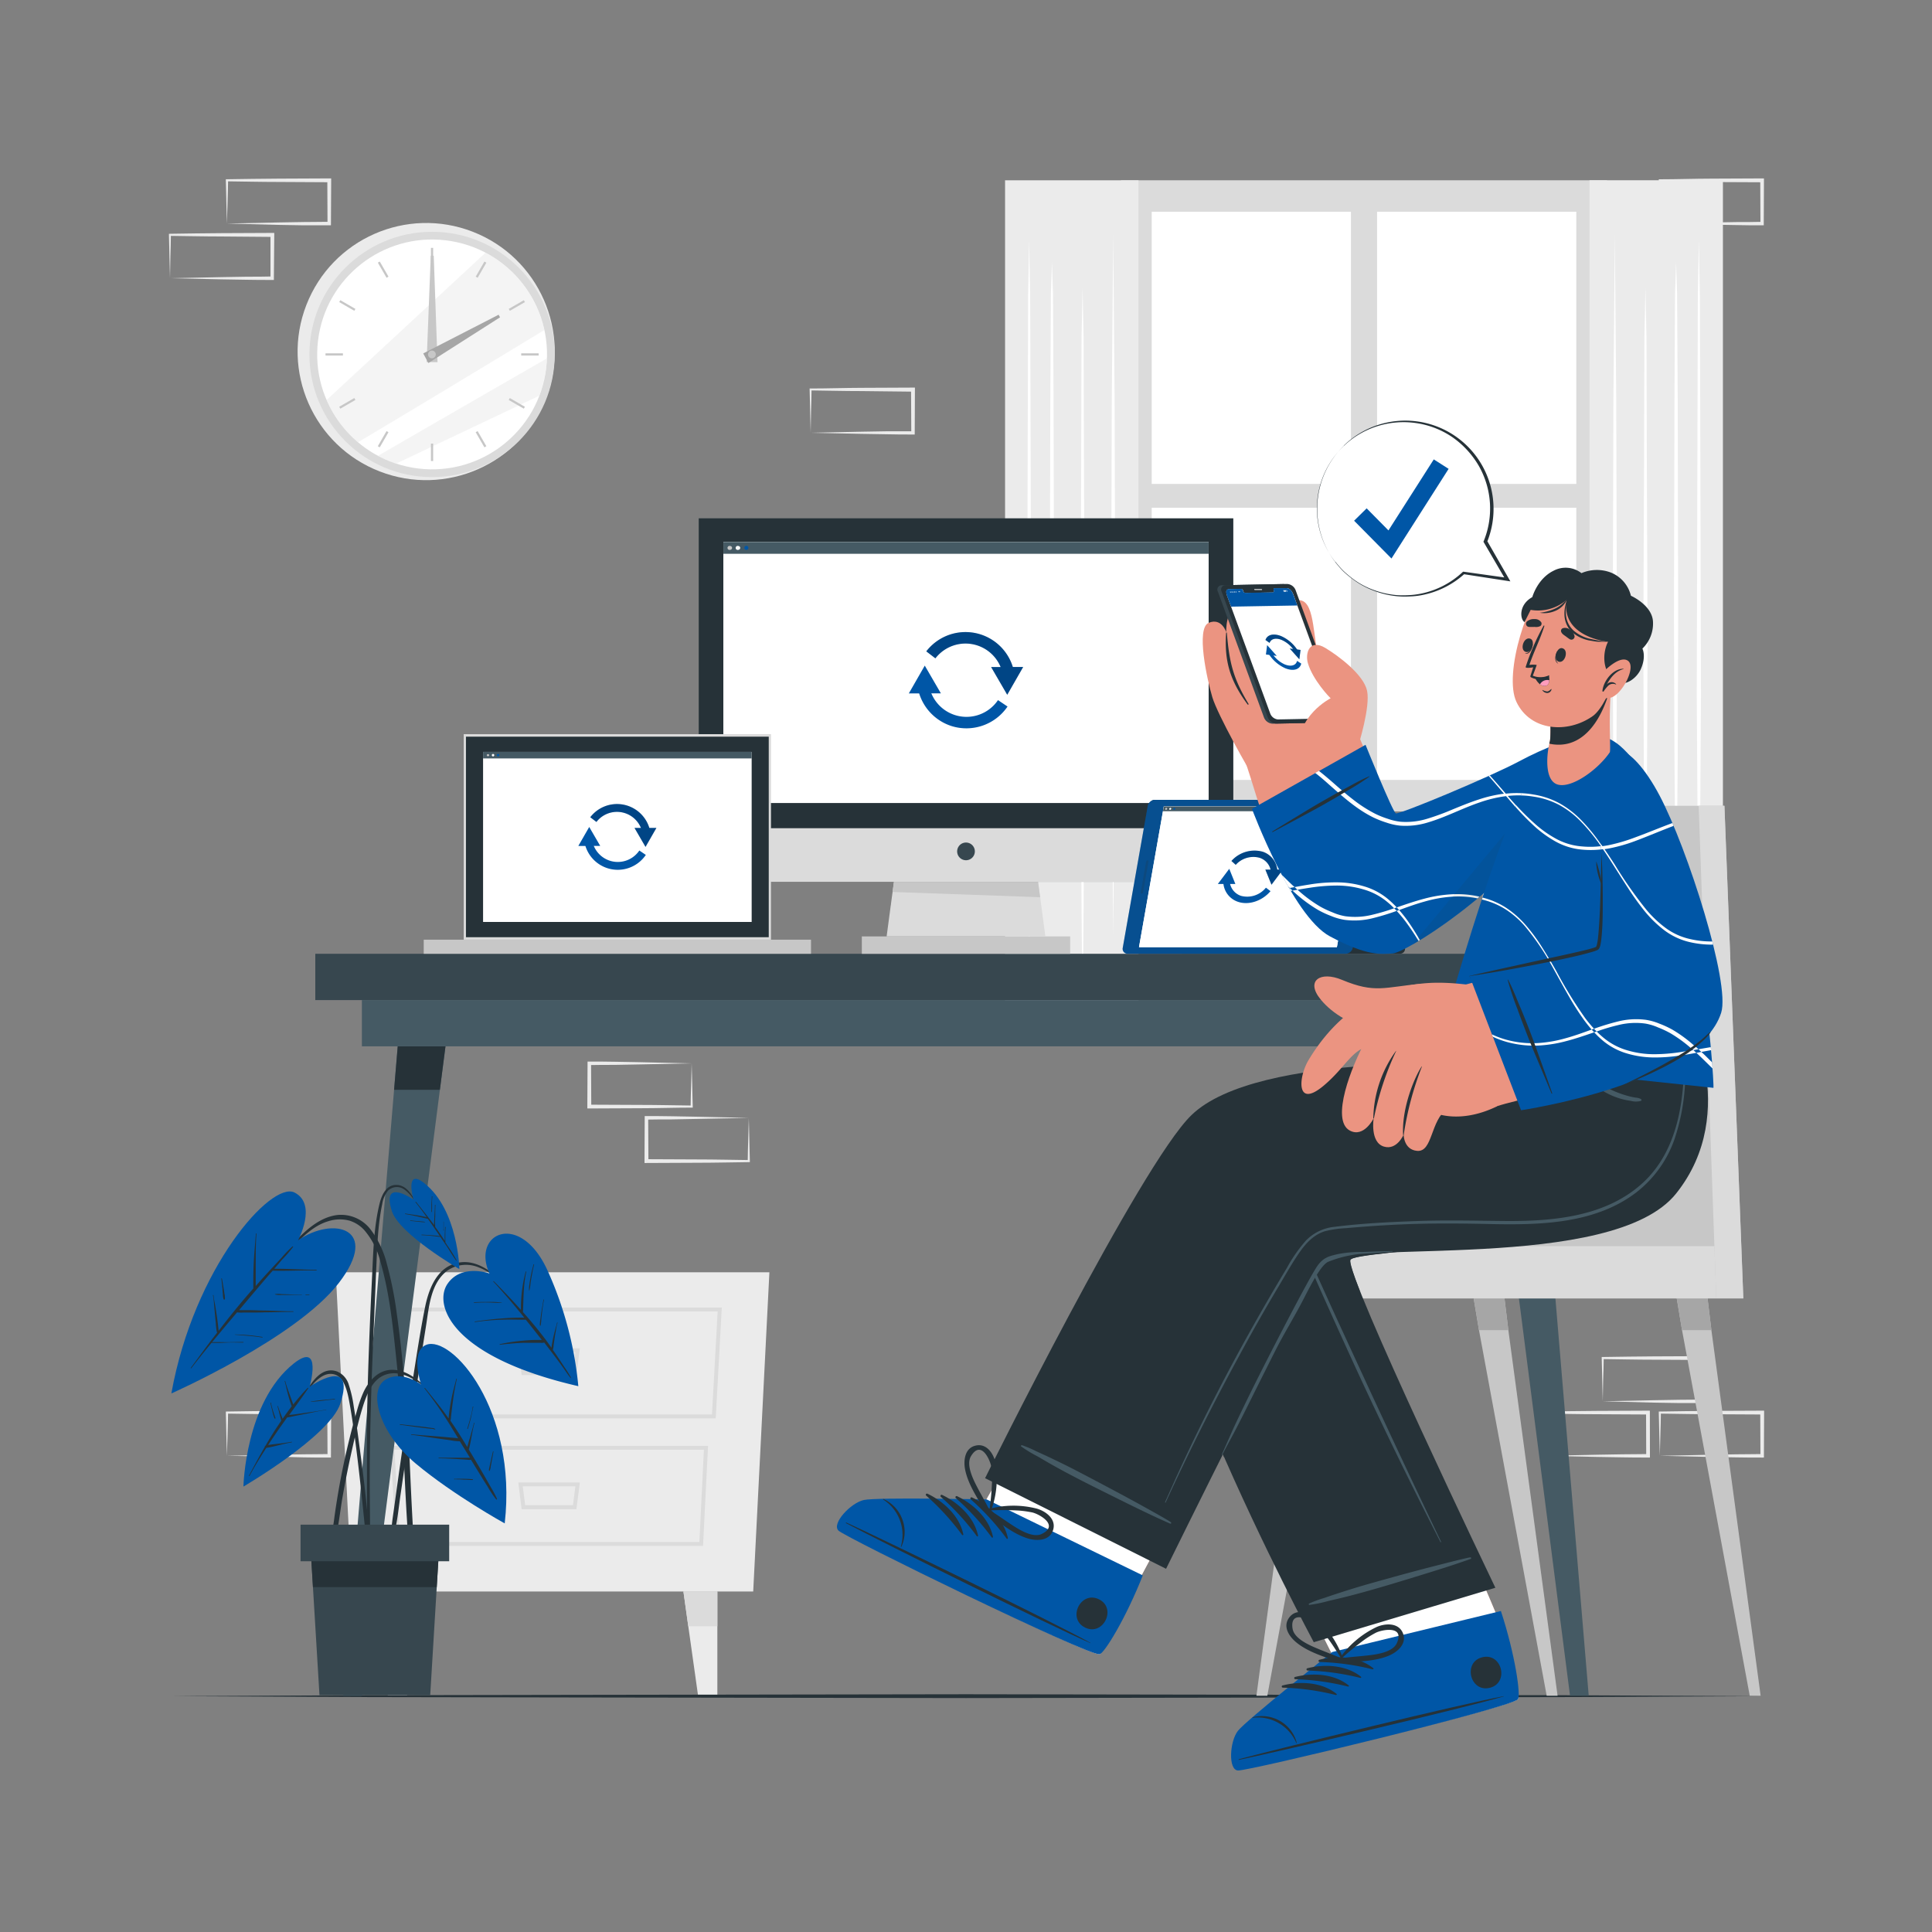 <svg xmlns="http://www.w3.org/2000/svg" viewBox="0 0 500 500"><rect x="0" y="0" width="500" height="500" fill="#808080" stroke="none"/><g id="freepik--background-complete--inject-5"><path d="M414.79,362.65l13.36-.28,6.58-.11c2.19-.05,4.36,0,6.54-.06l-.44.45-.06-11.19.5.5L428,351.89c-4.41,0-8.82-.11-13.24-.16l.28-.27c0,1.83-.09,3.67-.14,5.53Zm0,0-.14-5.54c0-1.87-.11-3.75-.13-5.65v-.27h.27c4.42-.05,8.83-.15,13.24-.16l13.24-.06h.5v.5l0,11.19v.45h-.45c-2.23,0-4.47,0-6.69,0l-6.66-.11Z" style="fill:#ebebeb"></path><path d="M429.56,376.76l13.36-.28,6.58-.11c2.19-.05,4.36,0,6.54-.06l-.44.45-.05-11.19.49.5L442.8,366c-4.41,0-8.82-.11-13.24-.16l.28-.27c0,1.83-.09,3.67-.13,5.53Zm0,0-.14-5.54c0-1.87-.11-3.75-.13-5.65v-.27h.27c4.42-.05,8.83-.15,13.24-.16l13.24-.06h.51v.5l-.05,11.19v.45H456c-2.23,0-4.46,0-6.69-.05l-6.66-.11Z" style="fill:#ebebeb"></path><path d="M400,376.76l13.36-.28,6.58-.11c2.18-.05,4.36,0,6.54-.06l-.44.45L426,365.57l.5.5L413.26,366c-4.41,0-8.83-.11-13.24-.16l.27-.27c0,1.83-.08,3.67-.13,5.53Zm0,0-.14-5.54c-.05-1.87-.11-3.75-.13-5.65v-.27H400c4.41-.05,8.83-.15,13.24-.16l13.24-.06h.5v.5L427,376.76v.45h-.44c-2.23,0-4.47,0-6.69-.05l-6.66-.11Z" style="fill:#ebebeb"></path><path d="M209.8,112l13.36-.28,6.58-.11c2.18,0,4.36,0,6.54,0l-.44.44-.06-11.19.5.5L223,101.21c-4.41,0-8.83-.11-13.24-.17l.27-.27c0,1.83-.08,3.67-.13,5.54Zm0,0-.14-5.53c0-1.87-.11-3.76-.13-5.66v-.27h.27c4.41,0,8.83-.16,13.24-.17l13.24-.06h.5v.5L236.73,112v.45h-.44c-2.23,0-4.47,0-6.69-.06l-6.66-.11Z" style="fill:#ebebeb"></path><path d="M58.73,376.76l13.35-.28,6.58-.11c2.19-.05,4.37,0,6.55-.06l-.45.45-.05-11.19.5.5L72,366c-4.42,0-8.83-.11-13.24-.16l.27-.27c0,1.83-.09,3.67-.13,5.53Zm0,0-.15-5.54c0-1.87-.11-3.75-.13-5.65v-.27h.28c4.41-.05,8.82-.15,13.24-.16l13.24-.06h.5v.5l-.06,11.19v.45h-.44c-2.23,0-4.47,0-6.7-.05L71.85,377Z" style="fill:#ebebeb"></path><path d="M58.73,57.85l13.35-.28,6.58-.11c2.19-.05,4.37,0,6.55-.06l-.45.45-.05-11.19.5.5L72,47.09c-4.42,0-8.83-.11-13.24-.16l.27-.27c0,1.83-.09,3.67-.13,5.53Zm0,0-.15-5.54c0-1.87-.11-3.75-.13-5.65v-.27h.28c4.41-.05,8.82-.15,13.24-.16l13.24-.06h.5v.5l-.06,11.19v.45h-.44c-2.23,0-4.47,0-6.7,0l-6.66-.11Z" style="fill:#ebebeb"></path><path d="M44,72l13.35-.28,6.58-.11c2.19,0,4.36,0,6.55-.06L70,72l0-11.19.5.5L57.2,61.2c-4.42,0-8.83-.11-13.24-.16l.27-.27c0,1.83-.09,3.67-.13,5.53Zm0,0-.15-5.54c0-1.87-.11-3.75-.13-5.65V60.5H44c4.41-.05,8.82-.15,13.24-.16l13.24-.06h.5v.5L70.88,72v.45h-.44c-2.24,0-4.47,0-6.7-.05l-6.66-.11Z" style="fill:#ebebeb"></path><path d="M429.56,57.86l13.36-.28,6.58-.11c2.19,0,4.36,0,6.54-.06l-.44.45-.05-11.19.49.5-13.24-.06c-4.41,0-8.82-.12-13.24-.17l.28-.27c0,1.83-.09,3.67-.13,5.54Zm0,0-.14-5.54c0-1.86-.11-3.75-.13-5.65V46.4h.27c4.42,0,8.83-.16,13.24-.17L456,46.17h.51v.5l-.05,11.19v.45H456c-2.23,0-4.46,0-6.69-.06l-6.66-.11Z" style="fill:#ebebeb"></path><path d="M193.79,289.31l-13.36.27-6.58.12c-2.19,0-4.36,0-6.54.05l.44-.44.06,11.18-.5-.49,13.24.06c4.41,0,8.82.11,13.24.16l-.28.27c0-1.83.09-3.67.13-5.53Zm0,0,.14,5.53c0,1.87.11,3.76.13,5.65v.27h-.27c-4.42.05-8.83.16-13.24.16l-13.24.06h-.51v-.51l.05-11.18v-.45h.45c2.23,0,4.46,0,6.69.05l6.66.12Z" style="fill:#ebebeb"></path><path d="M179,275.2l-13.35.27-6.58.12c-2.19,0-4.36,0-6.55.05l.45-.44.05,11.19-.5-.5,13.24.06c4.42,0,8.83.11,13.24.16l-.27.28c0-1.84.09-3.68.13-5.54Zm0,0,.15,5.53c0,1.87.11,3.76.13,5.66v.26H179c-4.41,0-8.82.16-13.24.16l-13.24.06H152v-.5l.06-11.19v-.45h.44c2.24,0,4.47,0,6.7.05l6.66.12Z" style="fill:#ebebeb"></path><circle cx="110.29" cy="90.99" r="33.27" transform="translate(-14.47 160.82) rotate(-68.76)" style="fill:#ebebeb"></circle><circle cx="111.82" cy="91.73" r="31.74" style="fill:#dbdbdb"></circle><circle cx="111.82" cy="91.73" r="29.74" transform="translate(7.38 191.77) rotate(-83.13)" style="fill:#fff"></circle><path d="M140.88,85.41c-13.54,8.21-35.8,21.67-48.24,29.05a29.71,29.71,0,0,1-8.12-10.93L125.66,65.4A29.78,29.78,0,0,1,140.88,85.41Z" style="fill:#ebebeb;opacity:0.5"></path><path d="M141.53,92.76a29.58,29.58,0,0,1-2,9.67L102.48,120a29.56,29.56,0,0,1-4.69-2C109,111.48,129.47,99.7,141.53,92.76Z" style="fill:#ebebeb;opacity:0.5"></path><rect x="111.53" y="64.15" width="0.57" height="4.51" style="fill:#c7c7c7"></rect><rect x="98.87" y="67.54" width="0.58" height="4.51" transform="translate(-21.61 58.92) rotate(-30)" style="fill:#c7c7c7"></rect><rect x="89.6" y="76.81" width="0.57" height="4.51" transform="translate(-23.53 117.37) rotate(-60)" style="fill:#c7c7c7"></rect><rect x="84.24" y="91.44" width="4.51" height="0.57" style="fill:#c7c7c7"></rect><rect x="87.63" y="104.1" width="4.51" height="0.57" transform="translate(-40.15 58.93) rotate(-30)" style="fill:#c7c7c7"></rect><rect x="96.9" y="113.37" width="4.51" height="0.58" transform="translate(-48.84 142.79) rotate(-60.03)" style="fill:#c7c7c7"></rect><rect x="111.53" y="114.8" width="0.57" height="4.51" style="fill:#c7c7c7"></rect><rect x="124.19" y="111.41" width="0.58" height="4.51" transform="translate(-40.15 77.47) rotate(-30)" style="fill:#c7c7c7"></rect><rect x="133.46" y="102.14" width="0.57" height="4.51" transform="translate(-23.53 168.02) rotate(-60)" style="fill:#c7c7c7"></rect><rect x="134.89" y="91.44" width="4.51" height="0.57" style="fill:#c7c7c7"></rect><rect x="131.5" y="78.78" width="4.51" height="0.57" transform="translate(-21.61 77.47) rotate(-30)" style="fill:#c7c7c7"></rect><rect x="122.23" y="69.51" width="4.51" height="0.58" transform="translate(1.84 142.76) rotate(-60.03)" style="fill:#c7c7c7"></rect><polygon points="112.25 66.19 113.23 93.73 110.41 93.7 111.48 66.18 112.25 66.19" style="fill:#c7c7c7"></polygon><polygon points="129.41 82.12 110.87 93.95 109.53 91.47 129.04 81.45 129.41 82.12" style="fill:#a6a6a6"></polygon><path d="M112.78,91.73a1,1,0,1,1-1-1A1,1,0,0,1,112.78,91.73Z" style="fill:#c7c7c7"></path><rect x="290.11" y="46.66" width="125.78" height="163.33" style="fill:#dbdbdb"></rect><rect x="298.06" y="54.8" width="51.56" height="70.44" style="fill:#fff"></rect><rect x="356.39" y="54.8" width="51.56" height="70.44" style="fill:#fff"></rect><rect x="298.06" y="131.4" width="51.56" height="70.44" style="fill:#fff"></rect><rect x="356.39" y="131.4" width="51.56" height="70.44" style="fill:#fff"></rect><rect x="260.11" y="46.66" width="34.53" height="220.9" style="fill:#ebebeb"></rect><polygon points="288.1 60.49 288.36 91.94 288.46 103.39 288.64 166.3 288.46 209.21 288.36 210.66 288.1 242.11 287.83 210.66 287.73 209.21 287.55 166.3 287.73 103.39 287.83 91.94 288.1 60.49" style="fill:#fff"></polygon><polygon points="272.24 67.78 272.51 75.87 272.66 103.95 272.79 160.12 272.66 196.29 272.51 214.37 272.24 222.46 271.97 214.37 271.82 196.29 271.69 160.12 271.82 103.95 271.97 75.87 272.24 67.78" style="fill:#fff"></polygon><polygon points="280.17 74.41 280.43 87.3 280.53 120.18 280.71 165.95 280.53 211.72 280.44 234.61 280.17 267.49 279.9 234.61 279.8 211.72 279.62 165.95 279.81 120.18 279.9 87.3 280.17 74.41" style="fill:#fff"></polygon><polygon points="266.34 62.15 266.61 76.56 266.71 110.98 266.89 179.82 266.71 208.66 266.61 233.07 266.34 267.49 266.07 233.07 265.98 208.66 265.8 179.82 265.98 110.98 266.08 76.56 266.34 62.15" style="fill:#fff"></polygon><rect x="411.37" y="46.66" width="34.53" height="220.9" transform="translate(857.26 314.21) rotate(180)" style="fill:#ebebeb"></rect><polygon points="417.91 60.49 418.18 91.94 418.28 103.39 418.46 166.3 418.28 209.21 418.18 210.66 417.91 242.11 417.64 210.66 417.55 209.21 417.37 166.3 417.55 103.39 417.65 91.94 417.91 60.49" style="fill:#fff"></polygon><polygon points="433.77 67.78 434.03 75.87 434.19 103.95 434.31 160.12 434.19 196.29 434.04 214.37 433.77 222.46 433.5 214.37 433.35 196.29 433.22 160.12 433.35 103.95 433.5 75.87 433.77 67.78" style="fill:#fff"></polygon><polygon points="425.84 74.41 426.11 87.3 426.2 120.18 426.39 165.95 426.2 211.72 426.11 234.61 425.84 267.49 425.57 234.61 425.48 211.72 425.29 165.95 425.48 120.18 425.57 87.3 425.84 74.41" style="fill:#fff"></polygon><polygon points="439.66 62.15 439.93 76.56 440.03 110.98 440.21 179.82 440.03 208.66 439.93 233.07 439.66 267.49 439.4 233.07 439.3 208.66 439.12 179.82 439.3 110.98 439.4 76.56 439.66 62.15" style="fill:#fff"></polygon><polygon points="194.93 411.88 91.08 411.88 86.89 329.26 199.12 329.26 194.93 411.88" style="fill:#ebebeb"></polygon><path d="M99.2,338.4h87.6l-1.57,28.68H101Zm86.53,1H100.28L102,366.06h82.26Z" style="fill:#dbdbdb"></path><path d="M101,374.19h82.24l-1.29,25.89H102.6Zm81.17,1H102.06l1.49,23.86H181Z" style="fill:#dbdbdb"></path><path d="M134.14,348.93h15.93l-.9,6.92H135Zm14.77,1H135.29l.63,4.88h12.36Z" style="fill:#dbdbdb"></path><path d="M134.14,383.67h15.93l-.9,6.92H135Zm14.77,1H135.29l.63,4.88h12.36Z" style="fill:#dbdbdb"></path><polygon points="176.87 411.88 178.13 420.88 180.68 438.97 185.65 438.97 185.65 411.88 176.87 411.88" style="fill:#ebebeb"></polygon><polygon points="176.87 411.88 178.13 420.88 185.65 420.88 185.65 411.88 176.87 411.88" style="fill:#dbdbdb"></polygon><polygon points="109.14 411.88 107.87 420.88 105.33 438.97 100.35 438.97 100.35 411.88 109.14 411.88" style="fill:#ebebeb"></polygon><polygon points="109.14 411.88 107.87 420.88 100.35 420.88 100.35 411.88 109.14 411.88" style="fill:#dbdbdb"></polygon></g><g id="freepik--Floor--inject-5"><polygon points="44.35 438.97 95.76 438.72 147.18 438.63 250 438.47 352.82 438.63 404.24 438.72 455.65 438.97 404.24 439.21 352.82 439.3 250 439.46 147.18 439.3 95.76 439.21 44.35 438.97" style="fill:#263238"></polygon></g><g id="freepik--Table--inject-5"><rect x="81.6" y="246.84" width="336.8" height="11.98" style="fill:#37474f"></rect><rect x="93.66" y="258.82" width="312.69" height="11.97" style="fill:#455a64"></rect><polygon points="93.68 438.85 88.84 438.85 102.93 270.8 115.29 270.8 93.68 438.85" style="fill:#455a64"></polygon><polygon points="115.29 270.8 113.84 282.04 101.99 282.04 102.93 270.8 115.29 270.8" style="fill:#263238"></polygon><polygon points="406.32 438.85 411.16 438.85 397.07 270.8 384.71 270.8 406.32 438.85" style="fill:#455a64"></polygon><polygon points="384.71 270.8 386.16 282.04 398.01 282.04 397.07 270.8 384.71 270.8" style="fill:#263238"></polygon></g><g id="freepik--Plant--inject-5"><path d="M131.56,333.15c-3.57-3.49-8.17-7.71-13.62-6.21-5.13,1.42-7.09,7-8,11.68-1.19,6-2.11,12.07-3.06,18.12S105,369,104.13,375.08c-.5,3.46-1,6.91-1.47,10.37l-.72,5.18c-.23,1.69-.52,3.39-.61,5.1,0,.54.82.62.94.1.66-2.88.94-5.88,1.36-8.8s.85-5.88,1.28-8.83q1.29-8.76,2.62-17.52t2.72-17.51c.79-4.94,1.17-11.09,5.55-14.35a8.48,8.48,0,0,1,8.2-.77c2.89,1.1,5.2,3.16,7.45,5.21C131.52,333.32,131.63,333.22,131.56,333.15Z" style="fill:#263238"></path><path d="M126.68,329.58s-7.28-2.62-10.88,2.7.7,18.83,33.87,26.46a93.7,93.7,0,0,0-8-30C134.58,313.26,121.91,319.13,126.68,329.58Z" style="fill:#0056A6"></path><path d="M147.76,356.53a24.09,24.09,0,0,0-1.67-2.69q-.83-1.29-1.68-2.55c-.42-.64-.86-1.27-1.3-1.9,0-.16,0-.32.07-.48s.07-.57.11-.86c.08-.62.17-1.24.26-1.86s.2-1.24.32-1.85a9.93,9.93,0,0,1,.43-2c0-.09-.13-.14-.14,0a8.11,8.11,0,0,1-.3,1.1c-.08.28-.15.56-.22.84-.16.63-.32,1.26-.46,1.89s-.24,1.17-.34,1.76c-.05.29-.09.57-.13.86-.59-.85-1.19-1.68-1.81-2.5-1.77-2.32-3.63-4.55-5.56-6.73,0,0,0,0,0-.06.18-3.49.09-6.94.86-10.36,0-.1-.11-.15-.14-.06a36.18,36.18,0,0,0-1.24,9.92c-.69-.77-1.39-1.54-2.09-2.3-1.62-1.74-3.26-3.45-4.94-5.12-.07-.07-.18,0-.11.1,2.79,3,5.45,6.14,8,9.33a58.35,58.35,0,0,0-6.06.23c-2.25.16-4.48.45-6.72.76-.09,0-.06.16,0,.15a60.16,60.16,0,0,1,6.71-.6c2.16-.09,4.31,0,6.47,0q2.1,2.6,4.14,5.23H140c-.51,0-1,0-1.53,0-1,0-2,.09-3,.17a46.57,46.57,0,0,0-6.12.92.08.08,0,0,0,0,.15c2-.23,4.08-.43,6.13-.5,1,0,2,0,2.94,0H140a1.78,1.78,0,0,0,.84-.08c.89,1.16,1.79,2.32,2.67,3.48.7.93,1.4,1.87,2.08,2.81s1.33,2,2.1,2.91A.07.07,0,0,0,147.76,356.53Z" style="fill:#263238"></path><path d="M129.85,337.11a22,22,0,0,0-3.54-.17c-1.19,0-2.37,0-3.56.08a.08.08,0,1,0,0,.15c1.2-.09,2.4-.11,3.6-.09s2.33.13,3.49.09C129.89,337.17,129.89,337.12,129.85,337.11Z" style="fill:#263238"></path><path d="M140.26,339.79c.14-1.13.28-2.27.52-3.39,0-.1-.13-.14-.14,0-.17,1.12-.39,2.22-.56,3.34-.08.56-.15,1.12-.22,1.68a7,7,0,0,0-.14,1.58.1.1,0,0,0,.2,0,10.32,10.32,0,0,0,.17-1.58C140.14,340.86,140.2,340.33,140.26,339.79Z" style="fill:#263238"></path><path d="M138.08,327.24c-.29,1.1-.58,2.22-.78,3.34q-.15.85-.27,1.71a7.31,7.31,0,0,0-.11,1.68s.07,0,.09,0a9.42,9.42,0,0,0,.26-1.59c.07-.55.16-1.1.25-1.65.2-1.16.41-2.3.7-3.44C138.24,327.2,138.1,327.14,138.08,327.24Z" style="fill:#263238"></path><path d="M95.39,394.89c-.18-2.09-.39-4.17-.61-6.26-.43-4.13-.94-8.25-1.49-12.37S92.21,368,91.55,364a31.63,31.63,0,0,0-1.27-5.59,5.31,5.31,0,0,0-3.09-3.49c-3.9-1.35-6.54,2.7-8.11,5.56,0,.09.07.15.13.08.94-1.36,3.55-5.17,6.51-5,2,.12,3.58,1.53,4.54,6.5,2.38,12.37,4.53,37.48,4.78,39.13.13.87.75.83.75-.1C95.81,399,95.57,396.94,95.39,394.89Z" style="fill:#263238"></path><path d="M80.13,358.89s3.41-12-4.13-6c-12.55,10-13,31.83-13,31.83s22.31-13,25.09-21.5C92.22,350.46,80.13,358.89,80.13,358.89Z" style="fill:#0056A6"></path><path d="M84.35,364.81c-1.75.35-3.52.58-5.29.84l-2.51.35c-.57.08-1.14.13-1.71.2,1.66-2.29,3.34-4.57,4.93-6.9.06-.09-.08-.19-.15-.11a53,53,0,0,0-3.73,4.3c-.32-.93-.66-1.86-1-2.8s-.79-2.15-1.07-3.26c0-.09-.16-.05-.14,0,.31,1.11.52,2.24.82,3.34s.61,2.13,1,3.17c-.81,1.06-1.6,2.14-2.36,3.24-.38-1.09-.86-2.14-1.19-3.24,0-.1-.18-.05-.15,0,.4,1.22.62,2.49,1,3.72-.51.75-1,1.5-1.51,2.25-.9,1.4-1.75,2.81-2.58,4.24a.34.34,0,0,0-.2.34c-1.41,2.43-2.75,4.91-4.07,7.41-.05.08.09.15.13.07,1.33-2.47,2.8-4.87,4.33-7.23h0a3.26,3.26,0,0,1,.73-.14l.77-.17c.57-.12,1.15-.27,1.72-.41,1.13-.28,2.25-.55,3.4-.75.09,0,0-.16,0-.14-1.36.25-2.71.41-4.08.57-.64.07-1.28.15-1.92.26H69.4q1.2-1.83,2.43-3.63c.82-1.17,1.65-2.33,2.48-3.49.78-.11,1.55-.31,2.31-.46l2.59-.5c1.73-.35,3.45-.73,5.19-1C84.49,364.93,84.45,364.79,84.35,364.81Z" style="fill:#263238"></path><path d="M70.94,366l-.3-.95a20.59,20.59,0,0,1-.51-2c0-.1-.16-.06-.14,0,.14.68.3,1.36.46,2a12.82,12.82,0,0,0,.58,2c.06.15.31.09.26-.08C71.19,366.67,71.06,366.34,70.94,366Z" style="fill:#263238"></path><path d="M86.63,362c-1,.15-2,.22-3.06.31s-2,.23-3.07.39c-.06,0-.06.09,0,.09,1-.07,2-.15,3.07-.29s2-.28,3.07-.35C86.74,362.16,86.73,362,86.63,362Z" style="fill:#263238"></path><path d="M106.09,379.65c-.4-8.87-1-17.72-1.85-26.56-.44-4.39-.94-8.79-1.56-13.17a95.4,95.4,0,0,0-2.54-12.74,24.48,24.48,0,0,0-4.24-9,9.63,9.63,0,0,0-8.58-3.74c-3.88.48-7,2.92-9.71,5.58-3,3-5.8,6.23-8.61,9.42l-2.12,2.43c-.06.08.05.18.11.11,2.75-3.16,5.6-6.22,8.58-9.15,2.76-2.71,5.6-5.67,9.43-6.79a9.7,9.7,0,0,1,5.47-.13,8.71,8.71,0,0,1,3.74,2.37,19.66,19.66,0,0,1,4.22,8.2c2.38,8.15,3.24,16.7,4.12,25.11s1.51,17.13,1.94,25.72.77,17.27,1.6,25.88c.1,1.06.24,2.12.37,3.18.09.71,1.2.71,1.14,0C106.9,397.46,106.49,388.56,106.09,379.65Z" style="fill:#263238"></path><path d="M77.13,321s5.06-9.37-.92-12.38-26,19.35-31.86,52c0,0,32.34-14.31,43.32-28.57S86.21,314.68,77.13,321Z" style="fill:#0056A6"></path><path d="M81.88,328.61c-3.63,0-7.26-.28-10.89-.25L73,326a34.4,34.4,0,0,0,2.85-3.3c.05-.08-.06-.18-.14-.13A27.56,27.56,0,0,0,73,325.35c-.91,1-1.81,1.94-2.71,2.92-1.39,1.5-2.76,3-4.11,4.56,0-.15,0-.3,0-.44v-1.91c0-1.23,0-2.47,0-3.7,0-2.5,0-5,.19-7.5,0-.1-.14-.1-.15,0-.17,2.51-.43,5-.55,7.51-.06,1.24-.09,2.47-.11,3.7,0,.64,0,1.28,0,1.91,0,.35,0,.72,0,1.07l-.65.72c-2.9,3.31-5.66,6.74-8.34,10.23a5.67,5.67,0,0,0-.05-.58l-.12-1.15c-.1-.84-.21-1.67-.34-2.5s-.24-1.56-.37-2.33-.36-1.76-.43-2.65c0-.1-.17-.08-.14,0a23.53,23.53,0,0,1,.3,2.66c.08.8.15,1.6.22,2.4s.15,1.6.23,2.4c0,.38.07.77.11,1.15,0,.19.05.39.08.58a1.13,1.13,0,0,0,.15.46l-1.38,1.8c-1.84,2.43-3.64,4.88-5.44,7.33-.05.08,0,.19.11.11,1.71-2.23,3.46-4.41,5.24-6.57,1.33.05,2.69,0,4-.07s2.8,0,4.21,0c.09,0,.09-.15,0-.15-1.4,0-2.8.05-4.21.05s-2.58-.06-3.86,0q2.36-2.85,4.73-5.67l1.74-2.06a7.3,7.3,0,0,0,1.62.05h1.91c1.2,0,2.39,0,3.59-.05,2.47,0,4.94-.12,7.41-.12.09,0,.09-.15,0-.15-2.47,0-4.94-.14-7.41-.2-1.2,0-2.39-.07-3.59-.09l-1.91,0c-.37,0-.74,0-1.11,0,1.36-1.61,2.71-3.22,4.08-4.83,0,0,0,0,.07-.08,1.33-1.57,2.65-3.13,4-4.68l.56-.63c3.77.11,7.53-.13,11.29-.06A.07.07,0,1,0,81.88,328.61Z" style="fill:#263238"></path><path d="M80,335h-.88c-.09,0-.08.14,0,.14H80C80.12,335.19,80.12,335,80,335Z" style="fill:#263238"></path><path d="M78.06,335.05c-1.16,0-2.32,0-3.49-.08l-1.75-.05a6.27,6.27,0,0,0-1.62,0,.05.05,0,0,0,0,.1,6,6,0,0,0,1.63.12l1.75,0c1.16,0,2.32,0,3.49,0C78.16,335.2,78.16,335.05,78.06,335.05Z" style="fill:#263238"></path><path d="M67.9,346a47.74,47.74,0,0,0-7.15-.64s0,.05,0,.05c2.37.22,4.75.35,7.11.74C68,346.12,68,346,67.9,346Z" style="fill:#263238"></path><path d="M58.18,335.56c0-.21,0-.42-.08-.63-.06-.47-.13-.93-.21-1.4-.14-.89-.29-1.77-.46-2.66a.08.08,0,0,0-.15,0c.11.91.21,1.83.3,2.74,0,.45.07.9.11,1.35a3.7,3.7,0,0,0,.19,1.29c.06.14.27.08.31,0A1.89,1.89,0,0,0,58.18,335.56Z" style="fill:#263238"></path><path d="M107.81,311.49c-1.15-2.16-2.63-5-5.52-4.82-2.38.14-3.46,2.58-4,4.59-1.57,6.23-1.68,12.79-2,19.17-.65,13.48-1.23,27-1.32,40.47q0,5.61,0,11.22c0,3.82,0,14.44.27,18.25a.28.28,0,0,0,.56,0c0-3.26-.1-13.32-.11-16.58s0-6.37.06-9.56q.17-9.68.52-19.34c.24-6.41.52-12.82.79-19.23.14-3.2.27-6.4.41-9.6s.28-6.21.63-9.29c.2-1.73.46-3.46.82-5.16a7.23,7.23,0,0,1,1.49-3.46,3.27,3.27,0,0,1,4.22-.31,9,9,0,0,1,3,3.73C107.73,311.65,107.86,311.57,107.81,311.49Z" style="fill:#263238"></path><path d="M107,310.46s-2.37-8.39,2.88-4.2c8.74,7,9,22.17,9,22.17s-15.54-9-17.47-15C98.61,304.59,107,310.46,107,310.46Z" style="fill:#0056A6"></path><path d="M115.69,322.21c-.14-.23-.29-.46-.44-.69a4.33,4.33,0,0,0,0-.72c0-.36,0-.72,0-1.08,0-.71,0-1.42.08-2.12,0-.1-.14-.1-.15,0,0,.69-.06,1.39-.08,2.09,0,.34,0,.69,0,1,0,.13,0,.29,0,.45-.61-.95-1.24-1.89-1.88-2.81-.19-.27-.39-.53-.58-.79a16.72,16.72,0,0,1,0-2.74c0-1,0-1.95.06-2.93,0-.09-.14-.09-.15,0,0,1-.08,2-.13,3,0,.72-.1,1.45-.06,2.17-1.5-2-3.09-4-4.7-6-.06-.06-.17,0-.12.1,1,1.26,2,2.56,2.9,3.87-1.83-.43-3.69-.68-5.55-.94-.1,0-.13.13,0,.14,2,.3,3.9.79,5.84,1.22h0c.75,1,1.48,2.11,2.21,3.16.3.43.59.87.88,1.3h-.08l-.6-.08c-.43-.05-.87-.09-1.3-.12-.89-.07-1.79-.12-2.69-.17-.09,0-.09.15,0,.15.88,0,1.76.09,2.64.18l1.39.17.6.07.18,0,1.5,2.2c.87,1.3,1.66,2.69,2.59,3.94a.07.07,0,1,0,.12-.07A37.66,37.66,0,0,0,115.69,322.21Z" style="fill:#263238"></path><path d="M111.82,312.73c0-.32,0-.65,0-1a15.55,15.55,0,0,1,.08-2.05c0-.11-.15-.13-.15,0,0,.68-.07,1.36-.1,2,0,.34,0,.68,0,1v.47a1.29,1.29,0,0,0,0,.48c0,.07.1.07.13,0a1.68,1.68,0,0,0,0-.45C111.82,313.07,111.82,312.9,111.82,312.73Z" style="fill:#263238"></path><path d="M109.9,316.21c-.58-.1-1.17-.13-1.75-.18s-1.28-.11-1.92-.19a.07.07,0,1,0,0,.14c1.23.08,2.45.3,3.68.34C110,316.33,110,316.22,109.9,316.21Z" style="fill:#263238"></path><path d="M114.78,316.26c0,.06,0,.25,0,.32v.27c0,.2,0,.39,0,.59V318a1.29,1.29,0,0,0,0,.52,0,0,0,0,0,.06,0,.69.69,0,0,0,0-.25c0-.09,0-.18,0-.27v-1.44c0-.08,0-.26,0-.33S114.68,316.12,114.78,316.26Z" style="fill:#263238"></path><path d="M112.37,360.66c-3.27-2.45-6.2-6-10.6-6.15-3.63-.14-6.17,2.59-7.63,5.63a32.07,32.07,0,0,0-1.77,5q-1,3.45-1.86,6.92c-1.13,4.56-2.11,9.16-2.91,13.79-.44,2.58-.85,5.17-1.18,7.77a64.38,64.38,0,0,0-.76,8,.41.41,0,0,0,.81.09c.44-2.18.63-4.42,1-6.62s.66-4.41,1-6.61q1.13-6.61,2.6-13.15C92,371.19,92.91,367,94.24,363c1-2.87,2.48-6.22,5.57-7.25,4.72-1.57,9,2.42,12.46,5C112.34,360.83,112.45,360.72,112.37,360.66Z" style="fill:#263238"></path><path d="M109,358.32s-3-8.61,1.34-10.29c6.53-2.53,23.63,16.72,20.28,46.22,0,0-13.21-7.28-23-15.46s-12.25-18.88-8-21.64S109,358.32,109,358.32Z" style="fill:#0056A6"></path><path d="M128.64,387.93a24.33,24.33,0,0,0-1.59-3c-.56-1-1.13-2-1.71-3-1.13-1.94-2.26-3.89-3.42-5.81l-.58-.93c0-.12,0-.24.08-.35l.19-.85c.15-.64.26-1.29.38-1.93.23-1.27.45-2.55.79-3.78a.07.07,0,1,0-.14,0c-.27,1.26-.67,2.5-1,3.74-.19.6-.38,1.21-.54,1.83-.06.21-.11.42-.17.63-1.4-2.3-2.83-4.6-4.37-6.81a2.89,2.89,0,0,0,.15-.94l.15-1.3c.12-1,.23-1.94.37-2.91a57.21,57.21,0,0,1,1-5.65c0-.09-.12-.12-.14,0-.47,1.85-1,3.71-1.34,5.6-.17.92-.33,1.85-.46,2.78-.06.46-.11.93-.16,1.4,0,.14,0,.28-.05.42-.48-.67-.95-1.34-1.44-2-1.51-2-3.08-3.92-4.65-5.85-.06-.07-.19,0-.13.09a104.38,104.38,0,0,1,7.43,10.84c.43.69.86,1.39,1.28,2.09l-.42-.06c-.55-.07-1.11-.1-1.67-.15-1.11-.11-2.22-.2-3.33-.29-2.23-.18-4.46-.32-6.68-.55-.09,0-.12.13,0,.14,2.25.26,4.49.62,6.73.94l3.3.45A14.13,14.13,0,0,0,119,373l2.62,4.26a5.68,5.68,0,0,0-.59,0h-3.18l-4.29,0c-.1,0-.09.15,0,.15,1.45,0,2.9.09,4.35.16l2.06.13,1,.07a2.14,2.14,0,0,0,.91,0l2.23,3.62c.68,1.12,1.37,2.23,2.08,3.33a26.52,26.52,0,0,0,2.24,3.36C128.55,388.07,128.67,388,128.64,387.93Z" style="fill:#263238"></path><path d="M122.34,364.08a19.22,19.22,0,0,1-.59,2.81c-.24.95-.52,1.9-.83,2.84a.09.09,0,1,0,.18,0c.29-.93.55-1.86.78-2.81s.38-1.91.61-2.86C122.51,364,122.35,364,122.34,364.08Z" style="fill:#263238"></path><path d="M112.64,369.85a1.11,1.11,0,0,0-.72-.27l-1.25-.17c-.77-.11-1.54-.19-2.32-.28-1.61-.19-3.22-.35-4.83-.55a.08.08,0,0,0,0,.15c1.51.18,3,.41,4.54.61l2.23.29,1.07.12a3.61,3.61,0,0,1,1.23.21A.07.07,0,0,0,112.64,369.85Z" style="fill:#263238"></path><path d="M122.32,382.82c-.76-.07-1.53-.09-2.29-.11l-1.15,0-.55,0a2.85,2.85,0,0,1-.72,0c-.11,0-.12.17,0,.15a3.87,3.87,0,0,1,.68,0l.59,0,1.16.07c.76,0,1.52.09,2.28.09A.08.08,0,0,0,122.32,382.82Z" style="fill:#263238"></path><path d="M127,379.52c.08-.43.17-.87.24-1.3.16-.85.32-1.7.47-2.55a.07.07,0,0,0-.14,0l-.57,2.49-.27,1.24-.12.58a1.57,1.57,0,0,0-.06.61c0,.07.11.12.16.05A3.09,3.09,0,0,0,127,379.52Z" style="fill:#263238"></path><polygon points="113.6 401.28 113.03 410.75 111.34 438.7 82.68 438.7 80.99 410.75 80.42 401.28 113.6 401.28" style="fill:#37474f"></polygon><polygon points="113.6 401.28 113.03 410.75 80.99 410.75 80.42 401.28 113.6 401.28" style="fill:#263238"></polygon><rect x="77.78" y="394.58" width="38.47" height="9.47" style="fill:#37474f"></rect></g><g id="freepik--device-2--inject-5"><rect x="223.04" y="242.34" width="53.92" height="4.51" style="fill:#c7c7c7"></rect><polygon points="270.54 242.34 229.46 242.34 230.5 234.52 230.56 234.15 230.65 233.42 230.7 233.05 230.8 232.31 230.81 232.2 230.85 231.95 230.95 231.21 231 230.84 231.73 225.38 268.27 225.38 268.96 230.53 269 230.78 269.11 231.64 269.14 231.88 269.19 232.2 269.26 232.74 269.29 232.99 269.4 233.84 269.44 234.09 270.54 242.34" style="fill:#dbdbdb"></polygon><polygon points="269.19 232.2 231 230.84 231.73 225.38 268.27 225.38 269.19 232.2" style="fill:#c7c7c7"></polygon><rect x="180.83" y="134.14" width="138.35" height="94.07" style="fill:#263238"></rect><rect x="180.83" y="214.34" width="138.35" height="13.88" style="fill:#dbdbdb"></rect><path d="M252.29,220.34a2.29,2.29,0,1,1-2.29-2.29A2.29,2.29,0,0,1,252.29,220.34Z" style="fill:#37474f"></path><rect x="187.21" y="140.26" width="125.58" height="67.55" style="fill:#fff"></rect><rect x="187.21" y="140.26" width="125.58" height="67.55" style="fill:#fff"></rect><rect x="187.21" y="140.26" width="125.58" height="3.06" style="fill:#455a64"></rect><path d="M189.46,141.79a.52.52,0,0,1-.52.51.52.52,0,1,1,0-1A.52.52,0,0,1,189.46,141.79Z" style="fill:#c7c7c7"></path><path d="M191.57,141.79a.52.52,0,0,1-.52.51.52.52,0,1,1,0-1A.52.52,0,0,1,191.57,141.79Z" style="fill:#fff"></path><path d="M193.68,141.79a.52.52,0,1,1-.52-.52A.51.51,0,0,1,193.68,141.79Z" style="fill:#0056A6"></path><path d="M242.08,170.38l-2.36-1.81a12.82,12.82,0,0,1,22.64,4.93l-2.9.68a9.84,9.84,0,0,0-17.38-3.8Z" style="fill:#0056A6"></path><polygon points="256.5 172.63 260.67 179.81 264.8 172.61 256.5 172.63" style="fill:#0056A6"></polygon><g style="opacity:0.2"><path d="M242.08,170.38l-2.36-1.81a12.82,12.82,0,0,1,22.64,4.93l-2.9.68a9.84,9.84,0,0,0-17.38-3.8Z"></path><polygon points="256.5 172.63 260.67 179.81 264.8 172.61 256.5 172.63"></polygon></g><path d="M246.25,187.9a12.87,12.87,0,0,1-8.61-9.33l2.9-.67a9.84,9.84,0,0,0,17.74,3.29l2.47,1.66A12.87,12.87,0,0,1,246.25,187.9Z" style="fill:#0056A6"></path><polygon points="243.5 179.44 239.33 172.26 235.2 179.46 243.5 179.44" style="fill:#0056A6"></polygon></g><g id="freepik--device-3--inject-5"><path d="M298.87,207h56.42a1.93,1.93,0,0,1,1.82,1.55l6.48,36.72a1.26,1.26,0,0,1-1.28,1.55H305.89a1.94,1.94,0,0,1-1.83-1.55l-6.47-36.72A1.26,1.26,0,0,1,298.87,207Z" style="fill:#263238"></path><path d="M355.29,207H298.87a1.94,1.94,0,0,0-1.83,1.55l-6.47,36.72a1.26,1.26,0,0,0,1.28,1.55h56.42a1.93,1.93,0,0,0,1.82-1.55l6.48-36.72A1.26,1.26,0,0,0,355.29,207Z" style="fill:#0056A6"></path><path d="M355.29,207H298.87a1.94,1.94,0,0,0-1.83,1.55l-6.47,36.72a1.26,1.26,0,0,0,1.28,1.55h56.42a1.93,1.93,0,0,0,1.82-1.55l6.48-36.72A1.26,1.26,0,0,0,355.29,207Z" style="fill:#263238;opacity:0.2"></path><line x1="304.85" y1="208.75" x2="304.86" y2="208.65" style="fill:none"></line><polygon points="352.41 208.7 345.99 245.12 294.77 245.12 301.19 208.7 352.41 208.7" style="fill:#fff"></polygon><path d="M295.46,231.26h0a.25.25,0,0,1-.25-.31l1.41-8a.39.39,0,0,1,.37-.31h0a.25.25,0,0,1,.25.31l-1.42,8A.37.37,0,0,1,295.46,231.26Z" style="fill:#263238;opacity:0.2"></path><path d="M352.33,226.93a1.39,1.39,0,0,1-1.32,1.12.92.92,0,0,1-.92-1.12,1.39,1.39,0,0,1,1.32-1.12A.91.91,0,0,1,352.33,226.93Z" style="fill:#263238;opacity:0.2"></path><polygon points="352.41 208.7 345.99 245.12 294.77 245.12 301.19 208.7 352.41 208.7" style="fill:#fff"></polygon><polygon points="352.19 209.95 300.97 209.95 301.19 208.7 352.41 208.7 352.19 209.95" style="fill:#455a64"></polygon><path d="M302.06,209.32a.31.31,0,0,1-.3.26.21.21,0,0,1-.21-.26.32.32,0,0,1,.3-.25A.2.2,0,0,1,302.06,209.32Z" style="fill:#c7c7c7"></path><path d="M303.11,209.32a.31.31,0,0,1-.3.26.21.21,0,0,1-.21-.26.31.31,0,0,1,.3-.25A.2.2,0,0,1,303.11,209.32Z" style="fill:#fff"></path><path d="M304.16,209.32a.32.32,0,0,1-.3.26.21.21,0,0,1-.21-.26.31.31,0,0,1,.3-.25A.21.21,0,0,1,304.16,209.32Z" style="fill:#0056A6"></path><path d="M319.81,223.82l-1.12-1a8,8,0,0,1,8.09-2.4,5.56,5.56,0,0,1,3.81,5.09l-1.65.37A4.27,4.27,0,0,0,326,222,6.11,6.11,0,0,0,319.81,223.82Z" style="fill:#0056A6"></path><polygon points="327.47 225.05 329.06 228.97 332.01 225.04 327.47 225.05" style="fill:#0056A6"></polygon><g style="opacity:0.2"><path d="M319.81,223.82l-1.12-1a8,8,0,0,1,8.09-2.4,5.56,5.56,0,0,1,3.81,5.09l-1.65.37A4.27,4.27,0,0,0,326,222,6.11,6.11,0,0,0,319.81,223.82Z"></path><polygon points="327.47 225.05 329.06 228.97 332.01 225.04 327.47 225.05"></polygon></g><path d="M320.4,233.39a5.56,5.56,0,0,1-3.81-5.1l1.65-.36a4.27,4.27,0,0,0,2.92,3.91,6.22,6.22,0,0,0,6.46-2.11l1.19.9C326.63,233.19,323.17,234.33,320.4,233.39Z" style="fill:#0056A6"></path><polygon points="319.71 228.77 318.13 224.85 315.17 228.78 319.71 228.77" style="fill:#0056A6"></polygon></g><g id="freepik--device-1--inject-5"><rect x="120.01" y="190" width="79.52" height="53.19" style="fill:#dbdbdb"></rect><rect x="120.59" y="190.65" width="78.36" height="51.9" style="fill:#263238"></rect><rect x="109.66" y="243.19" width="100.23" height="3.65" style="fill:#c7c7c7"></rect><rect x="125.02" y="194.59" width="69.51" height="44.01" style="fill:#fff"></rect><rect x="125.02" y="194.59" width="69.51" height="1.69" style="fill:#455a64"></rect><path d="M126.62,195.44a.33.33,0,0,1-.65,0,.33.33,0,0,1,.65,0Z" style="fill:#c7c7c7"></path><path d="M127.92,195.44a.32.32,0,0,1-.32.32.33.33,0,0,1-.32-.32.32.32,0,0,1,.32-.32A.32.32,0,0,1,127.92,195.44Z" style="fill:#fff"></path><path d="M129.23,195.44a.32.32,0,0,1-.64,0,.32.32,0,0,1,.64,0Z" style="fill:#0056A6"></path><path d="M154.37,212.73l-1.61-1.23a8.74,8.74,0,0,1,15.45,3.37l-2,.45a6.71,6.71,0,0,0-11.86-2.59Z" style="fill:#0056A6"></path><polygon points="164.21 214.27 167.06 219.18 169.88 214.26 164.21 214.27" style="fill:#0056A6"></polygon><g style="opacity:0.2"><path d="M154.37,212.73l-1.61-1.23a8.74,8.74,0,0,1,15.45,3.37l-2,.45a6.71,6.71,0,0,0-11.86-2.59Z"></path><polygon points="164.21 214.27 167.06 219.18 169.88 214.26 164.21 214.27"></polygon></g><path d="M157.21,224.69a8.78,8.78,0,0,1-5.87-6.36l2-.46a6.72,6.72,0,0,0,12.12,2.24l1.68,1.14A8.78,8.78,0,0,1,157.21,224.69Z" style="fill:#0056A6"></path><polygon points="155.34 218.92 152.49 214.02 149.67 218.93 155.34 218.92" style="fill:#0056A6"></polygon></g><g id="freepik--Character--inject-5"><polygon points="348.09 328.73 345.5 344.24 327.98 438.85 325.16 438.85 337.9 344.24 339.78 328.73 348.09 328.73" style="fill:#c7c7c7"></polygon><polygon points="339.78 328.73 348.09 328.73 345.5 344.24 337.9 344.24 339.78 328.73" style="fill:#a6a6a6"></polygon><polygon points="403.1 438.85 400.28 438.85 382.76 344.24 380.17 328.73 388.48 328.73 390.36 344.24 403.1 438.85" style="fill:#c7c7c7"></polygon><polygon points="388.48 328.73 390.36 344.24 382.76 344.24 380.17 328.73 388.48 328.73" style="fill:#a6a6a6"></polygon><polygon points="455.65 438.85 452.83 438.85 435.31 344.24 432.72 328.73 441.03 328.73 442.91 344.24 455.65 438.85" style="fill:#c7c7c7"></polygon><polygon points="442.91 344.24 435.31 344.24 432.72 328.73 441.03 328.73 442.91 344.24" style="fill:#a6a6a6"></polygon><polygon points="451.17 336.02 322.8 336.02 322.8 322.49 370.86 322.49 387.01 208.53 446.28 208.53 451.17 336.02" style="fill:#c7c7c7"></polygon><polygon points="443.69 322.5 322.8 322.5 322.8 336.02 444.17 336.02 443.69 322.5" style="fill:#dbdbdb"></polygon><polygon points="451.17 336.02 444.17 336.02 439.61 208.53 446.28 208.53 451.17 336.02" style="fill:#dbdbdb"></polygon><path d="M320.58,457.88c2.49.23,70.16-16,72.29-18.16.26-.24-1.08-6.39-3-14.78l0-.16c-1.23-5.32-21-48.31-21-48.31L325,388.74l20,39.89s-8.25,6-15.33,11.64c0,0,0,0,0,0a96.9,96.9,0,0,0-8.93,7.62C318.58,450.55,318.1,457.66,320.58,457.88Z" style="fill: rgb(235, 148, 129);"></path><path d="M320.59,457.87c2.48.24,70.14-15.95,72.28-18.14.26-.25-1.08-6.4-3-14.79l0-.16c-.45-2-3.5-9.21-7.12-17.49-7.22,1.95-33.09,9-42.49,11.89l4.73,9.45s-8.25,6-15.32,11.64c0,0,0,0,0,0-4.37,3.48-8.14,6.61-8.93,7.62C318.58,450.56,318.1,457.67,320.59,457.87Z" style="fill:#fff"></path><path d="M320.36,458.2c2.56.22,70.27-16.16,72.46-18.41.83-.86-.67-11.54-4.39-22.86l-43.65,10.61s-22.27,17.67-24.41,20.4S317.81,458,320.36,458.2Z" style="fill:#0056A6"></path><path d="M320.68,455.26c11.28-3,57.08-14.16,68.46-16.29.09,0,.11,0,0,.07-11.12,3.24-57,14-68.44,16.4C320.48,455.49,320.44,455.32,320.68,455.26Z" style="fill:#263238"></path><path d="M324.14,444.45a9.38,9.38,0,0,1,7.46,1.13,9.12,9.12,0,0,1,4,5.45c0,.07-.11.1-.14,0a10.84,10.84,0,0,0-11.29-6.47A.07.07,0,0,1,324.14,444.45Z" style="fill:#263238"></path><path d="M341.5,429.54c4.53-1.16,10.18-.84,13.9,2.2.15.12,0,.32-.17.28a64.33,64.33,0,0,0-13.68-1.9A.29.29,0,0,1,341.5,429.54Z" style="fill:#263238"></path><path d="M338.32,431.75c4.53-1.16,10.18-.83,13.91,2.2.14.12,0,.32-.18.29a64.34,64.34,0,0,0-13.67-1.91A.3.3,0,0,1,338.32,431.75Z" style="fill:#263238"></path><path d="M335.14,434c4.53-1.16,10.19-.83,13.91,2.2.14.12,0,.32-.18.28a64.88,64.88,0,0,0-13.67-1.9A.3.3,0,0,1,335.14,434Z" style="fill:#263238"></path><path d="M332,436.18c4.53-1.16,10.18-.83,13.9,2.2.15.12,0,.33-.17.29A64.34,64.34,0,0,0,332,436.76.29.29,0,0,1,332,436.18Z" style="fill:#263238"></path><path d="M383.64,428.89c5.1-1.22,7,6.7,1.89,7.92S378.53,430.11,383.64,428.89Z" style="fill:#263238"></path><path d="M335.63,425.17c3.22,2.57,7.43,3.66,11.21,5.12.39.15.71-.22.73-.57a.12.12,0,0,0,.11-.16,24.5,24.5,0,0,0-6.94-10.62c-1.9-1.64-5.25-2.8-7.08-.34S333.75,423.67,335.63,425.17Zm-1.12-3.71c-.75-5,4.63-2.33,6-1.07a25.17,25.17,0,0,1,2.4,2.66c1.57,1.93,2.83,4.05,4.19,6.11-1.81-.82-3.68-1.49-5.51-2.25C339.37,426,334.92,424.25,334.51,421.46Z" style="fill:#263238"></path><path d="M363.11,422.76c-1.07-2.88-4.61-2.7-6.89-1.67a24.54,24.54,0,0,0-9.64,8.25c-.06.08,0,.15.06.19a.56.56,0,0,0,.54.74c4-.33,8.38-.19,12.19-1.76C361.6,427.6,364.12,425.48,363.11,422.76Zm-9.92,5.75c-2,.22-4,.33-5.93.62a73.63,73.63,0,0,1,5.73-4.69,25.37,25.37,0,0,1,3.06-1.88c1.65-.84,7.57-1.94,5.44,2.7C360.31,427.82,355.55,428.26,353.19,428.51Z" style="fill:#263238"></path><path d="M340,425l47-14.09s-38.73-80.71-37.51-84.81c.82-2.75,58.88-2.94,75.9-18.22,17.62-15.81,3.9-46.88,3.9-46.88l-48.82-.25s.84,10.19-1,11.77c-1.23,1.06-68,6.93-80.76,31.47C287,326.25,340,425,340,425Z" style="fill:#263238"></path><path d="M349.43,326.07c-.21.7.73,3.6,2.45,7.93l-35.09,43.12c-12.51-28.53-24.28-61.43-18.17-73.14,12.79-24.54,79.53-30.42,80.77-31.48,1.85-1.58,1-11.77,1-11.77l31,.16-51.51,63.25C353.69,324.83,349.64,325.36,349.43,326.07Z" style="fill:#263238"></path><path d="M338.79,415a28.84,28.84,0,0,1,3.83-1.42c1.35-.46,2.71-.93,4.07-1.36q4-1.31,8.08-2.46c5.46-1.54,10.92-3.05,16.42-4.45,2.86-.73,9-2.32,9.38-2.26.19,0,.23.33.06.39-5.31,1.9-10.7,3.53-16.09,5.18s-10.78,3.26-16.24,4.64c-1.51.38-3,.72-4.55,1.08a34.48,34.48,0,0,1-4.82,1C338.77,415.43,338.61,415.13,338.79,415Z" style="fill:#455a64"></path><path d="M426.61,270.28c-.15-1.63-.33-3.26-.52-4.88,0-.19-.32-.19-.3,0,.65,6.6,1.32,13.36.11,19.94a28.42,28.42,0,0,1-8.72,15.8c-9.69,9-23.23,11.69-35.85,13.84q-10.84,1.84-21.8,2.89-5.36.53-10.73.86c-3.55.22-7.11.26-10.66.46-1.13.06-2.13.57-1.95,1.85a8.69,8.69,0,0,0,.85,2.24l1.14,2.59q2.15,4.85,4.3,9.66,4.45,9.95,9,19.84,9.09,19.62,18.88,38.93l2.43,4.79c.05.1.2,0,.16-.09q-9.35-19.56-18.46-39.21c-3-6.51-6-13-9-19.53q-2.23-4.89-4.44-9.8c-.74-1.63-1.47-3.27-2.2-4.9l-1.1-2.46c-.3-.68-1.4-2.31-.64-2.94.51-.43,1.57-.28,2.18-.3l2.83-.09c1.79-.06,3.59-.13,5.38-.22,3.63-.19,7.26-.43,10.88-.75,7.1-.61,14.17-1.51,21.2-2.64,12.55-2,26.18-4.3,36.22-12.72a30.21,30.21,0,0,0,9.63-14C427.38,283.24,427.2,276.64,426.61,270.28Z" style="fill:#455a64"></path><path d="M217.35,396c1.76,1.77,64.21,32.45,67.25,32.12.36,0,3.25-5.61,7.08-13.33l.08-.15c2.45-4.87,24.66-45.9,24.66-45.9l-38.85-19.67L254.74,389s-10.16-.67-19.22-.81h0c-5.58-.11-10.48-.1-11.74.17C220.47,389.09,215.57,394.27,217.35,396Z" style="fill: rgb(235, 148, 129);"></path><path d="M217.35,396c1.76,1.77,64.21,32.45,67.25,32.12.36,0,3.25-5.61,7.09-13.32l.07-.15.53-1c.12-.25.25-.5.39-.74s.38-.73.58-1.1c1.69-3.21,4.47-8.4,7.53-14.08l-39.61-20L254.74,389s-10.16-.66-19.22-.81h0c-5.58-.1-10.48-.1-11.74.18C220.48,389.1,215.57,394.26,217.35,396Z" style="fill:#fff"></path><path d="M217,396.12c1.83,1.8,64.43,32.37,67.55,32,1.19-.13,6.84-9.32,11.2-20.41l-40.39-19.66s-28.42-.6-31.81.15S215.14,394.32,217,396.12Z" style="fill:#0056A6"></path><path d="M219.09,394.06c10.62,4.86,53,25.49,63.12,31.11.08.05.06.1,0,.07-10.63-4.6-52.84-25.57-63.17-31C218.79,394.11,218.87,394,219.09,394.06Z" style="fill:#263238"></path><path d="M228.65,387.94a9.36,9.36,0,0,1,5,5.63,9.07,9.07,0,0,1-.39,6.75c0,.06-.15,0-.12-.07a10.85,10.85,0,0,0-4.58-12.18A.07.07,0,0,1,228.65,387.94Z" style="fill:#263238"></path><path d="M251.53,387.52c4.23,2,8.37,5.86,9.31,10.56,0,.19-.23.24-.32.11A64.74,64.74,0,0,0,251.2,388,.3.3,0,0,1,251.53,387.52Z" style="fill:#263238"></path><path d="M247.67,387.2c4.23,2,8.37,5.86,9.31,10.57,0,.18-.23.23-.32.1a64.74,64.74,0,0,0-9.32-10.19A.3.3,0,0,1,247.67,387.2Z" style="fill:#263238"></path><path d="M243.81,386.88c4.23,2,8.37,5.86,9.31,10.57,0,.18-.23.23-.32.1a64.23,64.23,0,0,0-9.32-10.18A.3.3,0,0,1,243.81,386.88Z" style="fill:#263238"></path><path d="M240,386.56c4.23,2,8.37,5.86,9.31,10.57,0,.18-.23.23-.32.1a64.65,64.65,0,0,0-9.31-10.18A.3.3,0,0,1,240,386.56Z" style="fill:#263238"></path><path d="M284.41,413.9c4.7,2.31,1.11,9.63-3.6,7.31S279.69,411.58,284.41,413.9Z" style="fill:#263238"></path><path d="M249.79,380.42c.84,4,3.39,7.56,5.38,11.09a.57.57,0,0,0,.92,0,.12.12,0,0,0,.19,0,24.53,24.53,0,0,0,1.42-12.61c-.41-2.47-2.25-5.5-5.24-4.77C249.64,374.78,249.3,378.06,249.79,380.42Zm1.51-3.58c2.65-4.36,5.05,1.16,5.29,3a26.88,26.88,0,0,1,.15,3.59,73,73,0,0,1-.67,7.38c-.87-1.8-1.88-3.5-2.81-5.26C252.15,383.44,249.84,379.25,251.3,376.84Z" style="fill:#263238"></path><path d="M272.5,396.08c1-2.9-1.83-5-4.25-5.67a24.45,24.45,0,0,0-12.68.2.12.12,0,0,0-.08.18.58.58,0,0,0-.06.92c3.33,2.31,6.59,5.2,10.52,6.42C268.25,398.85,271.54,398.83,272.5,396.08Zm-11.31-1.89c-1.66-1.1-3.26-2.27-5-3.31a73.28,73.28,0,0,1,7.41.05,26.58,26.58,0,0,1,3.55.49c1.8.41,7.07,3.34,2.46,5.56C267.12,398.2,263.17,395.5,261.19,394.19Z" style="fill:#263238"></path><path d="M254.94,382.55,301.78,406s36.57-74.34,40.58-79.13c5.35-6.38,75,2.63,91.43-18,17-21.33,2.43-47.82,2.43-47.82l-53,0s-.15,5.88,2.9,14.48c0,0-60.63-3.61-77.78,13.07C295.15,301.33,254.94,382.55,254.94,382.55Z" style="fill:#263238"></path><path d="M395.77,280.81a93.21,93.21,0,0,0-8.44-5.15,35.22,35.22,0,0,0-6.39-2.58c-1.54-.38-2.22-.49-.77.2l3.9,1.85-.82,0c-1-.06-2.09-.09-3.13-.12-2-.05-4.08,0-6.12-.05-4.14,0-8.23.37-12.36.57a.09.09,0,0,0,0,.17c4.11-.13,8.25.09,12.37.07,2,0,4.08.05,6.12.09l3,.05a23.71,23.71,0,0,0,2.53,0l1.14.53c3,1.42,6,2.89,8.88,4.52A.08.08,0,0,0,395.77,280.81Z" style="fill:#455a64"></path><path d="M382,259c.54,2.5,1,5,1.63,7.5.29,1.14.57,2.3,1,3.41.33.93.84,2,1.9,2.25,1.22.28,1.61-.77,1.54-1.79a33,33,0,0,0-.51-3.41c-.21-1.29-.43-2.59-.62-3.89-.1-.65-.2-1.3-.29-1.95,0-.17-.1-1.41-.17-1.77,0,0,0,.06-.07,0h-.05s-.07,0-.07-.07,0-.12.07-.18a.09.09,0,0,1,.11,0c.23.14.24.46.31.7.18.64.36,1.27.52,1.91.3,1.19.6,2.39.86,3.6s.51,2.41.77,3.62a5.51,5.51,0,0,1,.14,2.76,2.09,2.09,0,0,1-2,1.52c0,.08.09.16.13.25.1.25.17.51.25.76s.16.52.23.79a2.32,2.32,0,0,1,.06.38c0,.15,0,.29,0,.43s-.29.35-.39.13-.15-.23-.22-.36a3.07,3.07,0,0,1-.17-.42c-.07-.25-.14-.5-.19-.76s-.12-.5-.16-.76,0-.31,0-.46a2.89,2.89,0,0,1-1.41-.59,4.78,4.78,0,0,1-1.41-2.32c-.34-1-.59-2.12-.85-3.19a46.75,46.75,0,0,1-1.31-8.05A.23.23,0,0,1,382,259Z" style="fill:#455a64"></path><path d="M407.51,266.12c.19,1.24.29,2.49.53,3.72a36.65,36.65,0,0,0,.88,3.58,12.68,12.68,0,0,0,1.4,3.25,11.67,11.67,0,0,0,2.33,2.53,20.41,20.41,0,0,0,5.71,3.44,26.21,26.21,0,0,0,3.21,1.06,17,17,0,0,0,1.72.36,3.63,3.63,0,0,1,1.38.37.28.28,0,0,1,0,.48,5,5,0,0,1-2.58,0,19.93,19.93,0,0,1-2.74-.58,19.53,19.53,0,0,1-5.12-2.37,16.11,16.11,0,0,1-4.23-3.7,12.24,12.24,0,0,1-2.16-5.18,25,25,0,0,1-.52-6.95A.12.12,0,0,1,407.51,266.12Z" style="fill:#455a64"></path><path d="M264.44,374a28.42,28.42,0,0,1,3.77,1.6c1.3.59,2.6,1.18,3.89,1.8,2.55,1.21,5.07,2.46,7.56,3.77,5,2.62,10,5.27,15,8,2.58,1.44,8.14,4.5,8.37,4.8s-.06.4-.22.33c-5.17-2.26-10.21-4.78-15.26-7.29s-10.07-5-15-7.77c-1.36-.76-2.7-1.56-4.05-2.34a33.63,33.63,0,0,1-4.22-2.56C264.16,374.29,264.26,374,264.44,374Z" style="fill:#455a64"></path><path d="M436.19,273.34a.18.18,0,0,0-.35,0c.1,11.51-1.68,24.39-10.54,32.65-9.72,9.05-23.74,10.13-36.35,10-7.24-.07-14.47-.25-21.71,0s-14.62.59-21.84,1.51a11.88,11.88,0,0,0-7.42,3.55,38.8,38.8,0,0,0-4.92,7.06q-5.46,9.06-10.58,18.31Q312.29,364.82,303.64,384l-2.13,4.76c0,.11.11.2.16.09q8.81-19.21,18.94-37.79,5-9.29,10.44-18.38c1.69-2.85,3.33-5.77,5.21-8.49,1.67-2.41,3.75-4.68,6.64-5.55a27.07,27.07,0,0,1,5.39-.79q2.77-.25,5.55-.45c3.61-.27,7.23-.47,10.84-.6,7.3-.26,14.59-.17,21.89,0,12.68.23,26.52-.21,37-8.28a29.85,29.85,0,0,0,9.77-13.64,53.88,53.88,0,0,0,2.82-17.14C436.23,276.24,436.22,274.79,436.19,273.34Z" style="fill:#455a64"></path><path d="M360.31,323.77c-2.59.05-5.17.15-7.76.24a30.74,30.74,0,0,0-6.42.57c-1.95.49-3.51.73-5.11,2.92-2,2.73-12.88,23.76-17.45,33.07-1.27,2.58-2.52,5.16-3.75,7.77s-2.39,5.43-3.65,8.12a.09.09,0,0,0,.15.08c1.11-2.24,2.36-4.43,3.52-6.66s2.28-4.48,3.4-6.73c2.27-4.54,4.53-9.08,6.82-13.61s5-8.87,7.3-13.35c1.93-3.76,4.56-8.89,6.4-9.65a30.49,30.49,0,0,1,8-2c2.85-.2,5.71-.37,8.55-.61C360.44,324,360.44,323.77,360.31,323.77Z" style="fill:#455a64"></path><path d="M406.4,207.14c-14,18.32-41.2,40.14-50.12,38.34-4.24-.86-12-1.49-16.51-7.55-9.82-13.23-14.22-31.21-17.25-40.17-1.38-4.07,24.33-16.49,26.57-12.49,5.24,9.38,10,26.59,11.23,26.76,4.63.64,25.45-10.67,40.31-18.08C417.28,185.65,412,199.84,406.4,207.14Z" style="fill: rgb(235, 148, 129);"></path><path d="M325.22,202.44c-2-3-10.12-17.47-11.47-22s-4.3-17.87-.93-19.26,4.54,2.45,4.54,2.45-.35-5.83,3.17-6.91,5.14,4.93,5.14,4.93.08-6,3.67-6.84,4.21,5.5,4.21,5.5-.19-5.5,3.05-4.94c3.9.66,3.1,10.84,5,15.73.42,1.11,10.2,21.92,10.2,21.92Z" style="fill: rgb(235, 148, 129);"></path><path d="M333.48,159.77c-.57,7.48.48,10.85,3.93,17.38.07.13-.1.26-.19.13-4-6.08-5.89-10.13-4.1-17.56C333.21,159.36,333.51,159.41,333.48,159.77Z" style="fill:#263238"></path><path d="M325.73,161.06c.09,7.82,1.19,11.49,4.31,18.6,0,.1-.13.18-.18.08-3.64-6.71-5.46-10.79-4.52-18.62C325.38,160.77,325.73,160.7,325.73,161.06Z" style="fill:#263238"></path><path d="M317.53,164c.63,7.57,1.67,11.64,5.58,18.15a.14.14,0,0,1-.23.16c-4.64-6.25-6-11.33-5.58-18.27C317.33,163.56,317.49,163.51,317.53,164Z" style="fill:#263238"></path><path d="M334.32,152.74l11.94,32.57a1.12,1.12,0,0,1-1,1.66l-15.93.32a2.51,2.51,0,0,1-2.21-1.6l-11.93-32.57a1.12,1.12,0,0,1,1-1.66l15.93-.31A2.5,2.5,0,0,1,334.32,152.74Z" style="fill:#37474f"></path><path d="M333.09,151.13l-15.93.31a1.12,1.12,0,0,0-1,1.66l11.94,32.57a2.49,2.49,0,0,0,2.2,1.6l15.93-.31a1.13,1.13,0,0,0,1-1.67L335.3,152.72A2.5,2.5,0,0,0,333.09,151.13Zm12.77,33.18c.32.85-.08,1.56-.87,1.58l-14.25.28a2.36,2.36,0,0,1-2-1.53l-11.11-30.32c-.64-1.75,0-1.85.77-1.86l2.86-.06a.59.59,0,0,1,.45.41l0,.1c.2.55.5.54.87.54l6.6-.13c.37,0,.66,0,.47-.56l0-.1c-.09-.23,0-.42.15-.43l2.85,0c.8,0,1.53.2,2.12,1.8Z" style="fill:#263238"></path><line x1="328.02" y1="182.72" x2="327.96" y2="182.72" style="fill:none"></line><path d="M334.75,154l11.11,30.33c.32.85-.08,1.56-.87,1.58l-14.25.28a2.36,2.36,0,0,1-2-1.53l-11.11-30.32c-.64-1.75,0-1.85.77-1.86l2.86-.06a.59.59,0,0,1,.45.41l0,.1c.2.55.5.54.87.54l6.6-.13c.37,0,.66,0,.47-.56l0-.1c-.09-.23,0-.42.15-.43l2.85,0C333.43,152.16,334.16,152.38,334.75,154Z" style="fill:#fff"></path><path d="M334.75,154l1,2.7L318.6,157l-1-2.7c-.64-1.75,0-1.85.77-1.86l2.86-.06a.59.59,0,0,1,.45.41l0,.1c.2.55.5.54.87.54l6.6-.13c.37,0,.66,0,.47-.56l0-.1c-.09-.23,0-.42.15-.43l2.85,0C333.43,152.16,334.16,152.38,334.75,154Z" style="fill:#0056A6"></path><g id="freepik--u5Zjqx--inject-5"><path d="M321,153.09v0a.49.49,0,0,0-.31-.11.26.26,0,0,0-.23.12l0,0,0,0h0l0,0,.06,0,.1,0h.13l.11,0,.07,0,.08,0,0,0Z" style="fill:#fff"></path><path d="M320.55,153.23l-.06,0a.21.21,0,0,1,.15-.09.38.38,0,0,1,.3.08l0,0a.44.44,0,0,0-.21-.07A.19.19,0,0,0,320.55,153.23Z" style="fill:#fff"></path><path d="M320.88,153.27l0,0a.21.21,0,0,0-.1,0,.15.15,0,0,0-.08,0l-.06,0A.19.19,0,0,1,320.88,153.27Z" style="fill:#fff"></path><path d="M320.82,153.35s0,0,0,0a.07.07,0,0,1-.05,0s0,0,0,0A.08.08,0,0,1,320.82,153.35Z" style="fill:#fff"></path></g><path d="M318.33,153.23c0-.07,0-.12.08-.12a.17.17,0,0,1,.15.11c0,.06,0,.12-.07.12A.2.2,0,0,1,318.33,153.23Z" style="fill:#fff"></path><path d="M318.69,153.22a.09.09,0,0,1,.07-.12.17.17,0,0,1,.16.12c0,.06,0,.11-.07.11A.18.18,0,0,1,318.69,153.22Z" style="fill:#fff"></path><path d="M319.05,153.21c0-.06,0-.11.07-.11a.2.2,0,0,1,.16.11.08.08,0,0,1-.08.11A.16.16,0,0,1,319.05,153.21Z" style="fill:#fff"></path><path d="M319.41,153.21a.08.08,0,0,1,.07-.12.17.17,0,0,1,.15.11.08.08,0,0,1-.07.12A.17.17,0,0,1,319.41,153.21Z" style="fill:#fff"></path><path d="M319.77,153.2c0-.06,0-.11.07-.12a.17.17,0,0,1,.15.11.08.08,0,0,1-.07.12A.17.17,0,0,1,319.77,153.2Z" style="fill:#fff"></path><path d="M333.16,153.18l-.92,0-.16-.42.92,0Zm-.89,0h.83l-.13-.33h-.83Z" style="fill:#fff"></path><polygon points="332.78 152.84 332.18 152.85 332.29 153.13 332.88 153.12 332.78 152.84" style="fill:#fff"></polygon><polygon points="333.21 153.08 333.12 153.08 333.04 152.86 333.12 152.85 333.21 153.08" style="fill:#fff"></polygon><path d="M326.55,152.68l-1.8,0a.17.17,0,0,1-.15-.11h0c0-.06,0-.11.07-.11l1.8,0a.17.17,0,0,1,.15.11h0C326.64,152.63,326.61,152.68,326.55,152.68Z" style="fill:#fff"></path><path d="M328.57,166.39l-1.07-.76c.46-1.4,2.1-1.8,4.08-1a9.71,9.71,0,0,1,4.31,3.77l-.87.11a7.5,7.5,0,0,0-3.32-2.89C330.19,165,328.93,165.31,328.57,166.39Z" style="fill:#0056A6"></path><polygon points="333.78 167.84 336.27 170.63 336.58 168.2 333.78 167.84" style="fill:#0056A6"></polygon><g style="opacity:0.2"><path d="M328.57,166.39l-1.07-.76c.46-1.4,2.1-1.8,4.08-1a9.71,9.71,0,0,1,4.31,3.77l-.87.11a7.5,7.5,0,0,0-3.32-2.89C330.19,165,328.93,165.31,328.57,166.39Z"></path><polygon points="333.78 167.84 336.27 170.63 336.58 168.2 333.78 167.84"></polygon></g><path d="M332.62,172.94a9.83,9.83,0,0,1-4.31-3.77l.88-.12a7.51,7.51,0,0,0,3.31,2.9c1.6.65,2.9.28,3.18-.92l1.08.71C336.4,173.3,334.7,173.79,332.62,172.94Z" style="fill:#0056A6"></path><polygon points="330.42 169.74 327.93 166.95 327.62 169.38 330.42 169.74" style="fill:#0056A6"></polygon><path d="M351.54,192.91s3.14-9.92,2.26-14.12-7.43-9.07-10.8-11.1c-4.16-2.5-5.26,1.42-4.52,3.94,1.24,4.27,5.62,8.91,5.9,9.07,0,0-9.1,4.64-8.08,13.53Z" style="fill: rgb(235, 148, 129);"></path><path d="M353.4,192.76,324,209.32s10.34,27.74,20.17,33,13.26,4.58,16.25,4.44S387.6,232.43,406,207.93c17.34-23.14.23-17.89-12.93-10.86-7.5,4-31,13.82-31.84,13.42S353.4,192.76,353.4,192.76Z" style="fill:#0056A6"></path><path d="M367.46,243.29l-.36.22c-1-1.71-2.13-3.38-3.33-5a33.75,33.75,0,0,0-2.31-2.76c-.21-.24-.44-.47-.67-.7A22.22,22.22,0,0,0,359,233.4a16.76,16.76,0,0,0-6.12-3.22,24.46,24.46,0,0,0-6.91-1,46,46,0,0,0-7,.57q-1.57.24-3.15.51l-1.29.23-.46.08-.44-.76.14,0,1.26-.23c1.26-.23,2.53-.46,3.81-.66a41.67,41.67,0,0,1,7.16-.57,25,25,0,0,1,7.13,1.07,17.13,17.13,0,0,1,6.33,3.47,25.6,25.6,0,0,1,2.06,2c.22.23.43.47.64.71a33.72,33.72,0,0,1,2.11,2.66C365.39,239.85,366.45,241.55,367.46,243.29Zm29.65-30.18a75.86,75.86,0,0,1-6.89-7.11l-.52-.6h0l-2.3-2.65c-.61-.7-1.22-1.4-1.85-2.09l-.3.14c.64.72,1.27,1.44,1.89,2.17l2.13,2.48c.16.2.34.4.51.6.67.78,1.34,1.55,2,2.32a66.8,66.8,0,0,0,4.95,5.15,32.67,32.67,0,0,0,2.79,2.32,5.74,5.74,0,0,0,.41-.47A32.2,32.2,0,0,1,397.11,213.11Zm6.55-5.2a21.05,21.05,0,0,0-6.79-2.29,25.71,25.71,0,0,0-7.17-.22h0l-.43,0a34.5,34.5,0,0,0-6.58,1.51c-2.28.74-4.49,1.64-6.68,2.54a63.89,63.89,0,0,1-6.64,2.44,18.63,18.63,0,0,1-6.86.78,14.61,14.61,0,0,1-3.36-.77,23.63,23.63,0,0,1-3.23-1.29,35.13,35.13,0,0,1-5.88-3.8c-1.86-1.43-3.62-3-5.42-4.58-1.08-.93-2.16-1.85-3.29-2.73l-.95.54c1.22.93,2.4,1.94,3.57,3,3.55,3.11,7.14,6.4,11.52,8.54a25.72,25.72,0,0,0,3.38,1.32,15.37,15.37,0,0,0,3.57.78,19.45,19.45,0,0,0,7.21-.86c4.63-1.38,8.83-3.64,13.3-5.15a33.07,33.07,0,0,1,6.84-1.63h0l.45-.05a24.85,24.85,0,0,1,6.56.15,20.56,20.56,0,0,1,6.68,2.13c.53.28,1,.58,1.54.91l.23-.31C404.72,208.53,404.2,208.21,403.66,207.91Zm-27.92,23.53a34.59,34.59,0,0,0-7.09,1.13c-2.32.61-4.58,1.38-6.83,2.15l-.36.12-.67.23a54.24,54.24,0,0,1-5.73,1.69,18.44,18.44,0,0,1-6.89.36,13.78,13.78,0,0,1-3.31-1,25.19,25.19,0,0,1-3.16-1.48,35.83,35.83,0,0,1-5.64-4.14l-.3-.27c-.27-.23-.53-.47-.79-.71-1.13-1-2.22-2.13-3.33-3.2.56,1,1.14,2.09,1.73,3.11.11.11.22.22.34.32s.5.48.76.71a36.91,36.91,0,0,0,6.73,5.08,25.11,25.11,0,0,0,3.29,1.52,15.3,15.3,0,0,0,3.53,1,19.36,19.36,0,0,0,7.24-.43,61.7,61.7,0,0,0,6.2-1.89l.64-.22c2.24-.81,4.46-1.62,6.74-2.24a32.8,32.8,0,0,1,6.93-1.22,24.7,24.7,0,0,1,6.59.44c.18-.14.35-.29.53-.45A25.63,25.63,0,0,0,375.74,231.44Z" style="fill:#fff"></path><path d="M365.59,244.38c8.77-5,26.3-17.68,40.38-36.45,9.22-12.31,8.69-16.59,4.18-16.84C405.42,196.64,379.61,227.56,365.59,244.38Z" style="fill:#263238;opacity:0.1"></path><path d="M354.4,201a69.22,69.22,0,0,1-5.94,3.77c-2.07,1.27-4.18,2.47-6.29,3.67s-10.68,5.76-12.82,6.9a.09.09,0,0,1-.08-.15c2.07-1.27,10.28-6.3,12.35-7.47s4.13-2.37,6.23-3.49,4.26-2.4,6.49-3.31C354.39,200.87,354.45,200.93,354.4,201Z" style="fill:#263238"></path><path d="M371.21,273.91l72.22,7.62c.33-.35-3.82-71.17-24.26-88.58-3.23-2.75-11.84-6.87-21.16,5C388.35,210.31,371.21,273.91,371.21,273.91Z" style="fill:#0056A6"></path><path d="M443.2,276.52l-.15-.15c-1.35-1.31-2.67-2.65-4.05-3.91-.26-.24-.52-.48-.79-.71l-.3-.27a35.38,35.38,0,0,0-5.64-4.14,25.19,25.19,0,0,0-3.16-1.48,13.84,13.84,0,0,0-3.3-1,18.48,18.48,0,0,0-6.9.36,51.23,51.23,0,0,0-5.72,1.7l-.68.22-.36.12c-2.25.77-4.51,1.54-6.83,2.14a33.83,33.83,0,0,1-7.09,1.14,26,26,0,0,1-7.15-.64,21,21,0,0,1-6.64-2.69,25,25,0,0,1-5.38-4.72,42.62,42.62,0,0,1-3.37-4.45c0-.13.07-.26.11-.39a43.84,43.84,0,0,0,3.52,4.61,23.15,23.15,0,0,0,5.34,4.59,20.66,20.66,0,0,0,6.54,2.52,25.31,25.31,0,0,0,7,.52,33.45,33.45,0,0,0,6.93-1.22c2.28-.62,4.5-1.43,6.74-2.24l.64-.22a61.7,61.7,0,0,1,6.2-1.89,19.36,19.36,0,0,1,7.24-.43,15.3,15.3,0,0,1,3.53,1,25.11,25.11,0,0,1,3.29,1.52,37.33,37.33,0,0,1,6.74,5.08l.76.71c1,.9,1.89,1.83,2.82,2.74C443.13,275.52,443.17,276,443.2,276.52Zm-11.78-63c-2.75,1.05-5.46,2.17-8.2,3.17a45,45,0,0,1-6.76,2c-.59.12-1.18.22-1.77.29a2.09,2.09,0,0,1-.34,0,22.56,22.56,0,0,1-4.86.08,16.6,16.6,0,0,1-6.65-1.92,28.9,28.9,0,0,1-5.73-4.06,64.3,64.3,0,0,1-4.69-4.65l-.18.42a63.55,63.55,0,0,0,4.5,4.64,29.54,29.54,0,0,0,5.78,4.26,17.21,17.21,0,0,0,6.9,2.13,24.41,24.41,0,0,0,5.47-.11l.35,0c.46-.06.92-.14,1.38-.23a41.7,41.7,0,0,0,6.9-2c2.75-1,5.45-2.18,8.17-3.24Q431.57,213.91,431.42,213.53ZM439,243.34c-.54-.08-1.08-.18-1.62-.31a16.7,16.7,0,0,1-6.31-2.85,29.19,29.19,0,0,1-5.1-4.84,109.13,109.13,0,0,1-8.14-11.64c-.86-1.33-1.72-2.64-2.62-3.94l-.55-.79-.83-1.17a46.94,46.94,0,0,0-4.55-5.5,24.85,24.85,0,0,0-5.65-4.39,21.05,21.05,0,0,0-6.79-2.29,23.65,23.65,0,0,0-3-.34l-.27.58a22.93,22.93,0,0,1,3.2.29,20.56,20.56,0,0,1,6.68,2.13,23.38,23.38,0,0,1,5.6,4.26,49.11,49.11,0,0,1,5.29,6.47c.19.26.37.52.54.79.93,1.34,1.81,2.72,2.68,4.09,1.28,2,2.53,4,3.84,6a69.23,69.23,0,0,0,4.17,5.81,30.1,30.1,0,0,0,5.11,5,17.4,17.4,0,0,0,6.53,3.09c.65.15,1.3.28,2,.38C439.14,243.92,439.08,243.63,439,243.34ZM442.74,271l-3.23.55-1.3.23c-1,.18-2.09.35-3.14.51a46.18,46.18,0,0,1-7,.57,24.46,24.46,0,0,1-6.91-1,16.92,16.92,0,0,1-6.12-3.22,23.7,23.7,0,0,1-1.82-1.66c-.24-.23-.46-.47-.68-.71a33.63,33.63,0,0,1-2.3-2.76,110.64,110.64,0,0,1-7.44-12.11c-1.16-2.07-2.37-4.12-3.64-6.13a46.49,46.49,0,0,0-4.22-5.76,25,25,0,0,0-5.38-4.72,20,20,0,0,0-5.87-2.49c-.05.16-.11.33-.16.5a20,20,0,0,1,5.81,2.35,23.15,23.15,0,0,1,5.34,4.59,65.17,65.17,0,0,1,7.82,11.83c1.16,2.07,2.29,4.16,3.48,6.22a68,68,0,0,0,3.81,6,33.72,33.72,0,0,0,2.11,2.66c.21.24.42.48.64.71a25.6,25.6,0,0,0,2.06,2,17.21,17.21,0,0,0,6.33,3.47,25,25,0,0,0,7.13,1.07,40.7,40.7,0,0,0,7.16-.58c1.28-.2,2.55-.42,3.81-.65l1.27-.23,2.55-.47C442.79,271.5,442.77,271.24,442.74,271Z" style="fill:#fff"></path><path d="M429.13,207.32c3.83,8.82,16.11,47.22,14.5,54.88-2.9,13.88-46.86,20.91-56.27,24.11-3.92,1.34-14.1-27.51-10.82-30.49,2.22-2,36-6.8,37.54-9.74s1.87-22.71.42-38.58C413.11,192.38,421,188.63,429.13,207.32Z" style="fill: rgb(235, 148, 129);"></path><path d="M367.91,254.59c-9.68.87-12,2.58-20.6-1-5.61-2.36-9.54.21-5.5,5.1,6.59,8,19.32,9.5,23.88,8.75Z" style="fill: rgb(235, 148, 129);"></path><path d="M394.92,257.82s-11.9-3.4-22.31-3.49c-7.2-.06-22.87,1.55-33.95,20-2.63,4.37-3.27,12.46,3.61,6.88,4.89-4,6.79-7.94,10.05-9.73,0,0,.4,10.38,4.88,12.85a93.46,93.46,0,0,0,12.16,5.59,20.32,20.32,0,0,0,1.25-2.18s6.58,3.51,16.75-1.39Z" style="fill: rgb(235, 148, 129);"></path><path d="M365.73,255.37c-2.86,2.46-8.84,7.77-12.23,13.81-3.75,6.72-9.18,20.66-4.2,23.39,3.66,2,6.2-3.15,6.2-3.15s-1,6.24,2.67,7.32c3.36,1,5.09-3.11,5.09-3.11s0,3.89,3.46,4.21c4.12.39,3.39-7.83,7.9-11C375.64,286.08,365.73,255.37,365.73,255.37Z" style="fill: rgb(235, 148, 129);"></path><path d="M361.26,272a30.67,30.67,0,0,0-5.85,17.31c0,.16.13.24.16.1A75.49,75.49,0,0,1,361.32,272S361.29,271.94,361.26,272Z" style="fill:#263238"></path><path d="M367.93,276c-1.75,2.58-5.17,10.58-4.81,17.63,0,.16.14.23.16.09A80.8,80.8,0,0,1,368,276S368,275.93,367.93,276Z" style="fill:#263238"></path><path d="M380.31,252.56l13.34,34.77s45.93-6.73,51.79-25.24c2.43-7.64-8.73-42.55-15.95-56.22s-16.87-19.36-15.63,3.94.65,34.49-.53,35.54S380.31,252.56,380.31,252.56Z" style="fill:#0056A6"></path><path d="M438.88,271c-.27.23-.54.45-.82.66l-.15-.14a35.38,35.38,0,0,0-5.64-4.14,25.19,25.19,0,0,0-3.16-1.48,13.84,13.84,0,0,0-3.3-1,18.48,18.48,0,0,0-6.9.36,51.23,51.23,0,0,0-5.72,1.7l-.68.22-.36.12c-2.25.77-4.51,1.54-6.83,2.14a33.83,33.83,0,0,1-7.09,1.14,26,26,0,0,1-7.15-.64,22.82,22.82,0,0,1-4.73-1.63l-.23-.61a22.68,22.68,0,0,0,5.08,1.71,25.31,25.31,0,0,0,7,.52,33.45,33.45,0,0,0,6.93-1.22c2.28-.62,4.5-1.43,6.74-2.24l.64-.22a61.7,61.7,0,0,1,6.2-1.89,19.36,19.36,0,0,1,7.24-.43,15.3,15.3,0,0,1,3.53,1,25.11,25.11,0,0,1,3.29,1.52A34.87,34.87,0,0,1,438.88,271Zm-6.06-58c-3.23,1.19-6.39,2.53-9.6,3.7a45,45,0,0,1-6.76,2c-.59.12-1.18.22-1.77.29a2.09,2.09,0,0,1-.34,0h-.07l0,.85.58-.07.35,0c.46-.06.92-.14,1.38-.23a41.7,41.7,0,0,0,6.9-2c3.24-1.22,6.4-2.58,9.61-3.79C433,213.48,432.92,213.24,432.82,213Zm10.32,30.65a24,24,0,0,1-5.73-.62,16.7,16.7,0,0,1-6.31-2.85,29.19,29.19,0,0,1-5.1-4.84,109.13,109.13,0,0,1-8.14-11.64c-.86-1.33-1.72-2.64-2.62-3.94l-.55-.79c-.14-.21-.29-.41-.44-.62l0,.56a.61.61,0,0,1,.07.1c.19.26.37.52.54.79.93,1.34,1.81,2.72,2.68,4.09,1.28,2,2.53,4,3.84,6a69.23,69.23,0,0,0,4.17,5.81,30.1,30.1,0,0,0,5.11,5,17.4,17.4,0,0,0,6.53,3.09,25.41,25.41,0,0,0,6.14.68C443.28,244.22,443.21,243.94,443.14,243.65Zm-8.07,28.61a46.18,46.18,0,0,1-7,.57,24.46,24.46,0,0,1-6.91-1,16.92,16.92,0,0,1-6.12-3.22,23.7,23.7,0,0,1-1.82-1.66c-.24-.23-.46-.47-.68-.71a33.63,33.63,0,0,1-2.3-2.76,110.64,110.64,0,0,1-7.44-12.11c-.56-1-1.14-2-1.73-3l-.32.07c.6,1,1.18,2.06,1.75,3.1,1.16,2.07,2.29,4.16,3.48,6.22a68,68,0,0,0,3.81,6,33.72,33.72,0,0,0,2.11,2.66c.21.24.42.48.64.71a25.6,25.6,0,0,0,2.06,2,17.21,17.21,0,0,0,6.33,3.47,25,25,0,0,0,7.13,1.07,40.7,40.7,0,0,0,7.16-.58l1.06-.17c.53-.36,1.05-.74,1.55-1.12Z" style="fill:#fff"></path><path d="M420.19,280.73c9.78-4.7,17.64-9.06,21.64-13,1.53-1.48.94-.25-1.11,1.63-3.71,3.41-8.65,6.65-20.39,11.42C420.24,280.87,420.1,280.78,420.19,280.73Z" style="fill:#263238"></path><path d="M390.27,253.53c1.22,2.24,2.12,4.69,3.11,7s2,4.92,2.95,7.4,4.5,12.48,5.38,15c0,.11-.13.17-.18.06-1-2.45-5.14-12.14-6.07-14.57s-1.89-4.86-2.76-7.31a78,78,0,0,1-2.53-7.56C390.16,253.53,390.23,253.47,390.27,253.53Z" style="fill:#263238"></path><path d="M380.64,253.41l-.36-.84,0,0h.05c4.76-1.12,9.54-2.15,14.32-3.21s9.56-2.06,14.31-3.16c1.18-.28,2.37-.56,3.5-.92a3.71,3.71,0,0,0,.4-.15c.13,0,.25-.11.2-.09a2.25,2.25,0,0,0,.24-.68,16.16,16.16,0,0,0,.28-1.76c.25-2.4.37-4.84.49-7.28.19-4.88.29-9.77.4-14.66q.38,7.33.31,14.68c0,2.45-.07,4.9-.32,7.36a17.42,17.42,0,0,1-.28,1.86,2.82,2.82,0,0,1-.39,1,1.19,1.19,0,0,1-.57.39l-.46.18c-1.2.39-2.38.68-3.58,1-4.77,1.15-9.57,2.08-14.37,3s-9.63,1.75-14.47,2.48l0,0Z" style="fill:#263238"></path><path d="M414.5,228.91a14,14,0,0,1-1-2.92,12.74,12.74,0,0,1-.29-1.52,9.93,9.93,0,0,1-.1-1.55,26.76,26.76,0,0,1,.87,3A20.54,20.54,0,0,1,414.5,228.91Z" style="fill:#263238"></path><path d="M403,203c3.66,1.23,10.64-3.9,13.61-8.31.2-.3,0-3.71,0-7.85,0-2.51.06-5.32.29-7.87l-16.36,2.4a41,41,0,0,1,.63,9.94,6.39,6.39,0,0,1-.2,1c0,.05,0,.1,0,.17C400.44,194.45,399.46,201.77,403,203Z" style="fill: rgb(235, 148, 129);"></path><path d="M400.55,181.34a40.8,40.8,0,0,1,.64,9.95,4.82,4.82,0,0,1-.21,1,.86.86,0,0,0,0,.17,9.48,9.48,0,0,0,1.64.24c9.32.65,13-10.63,13.86-13.72Z" style="fill:#263238"></path><path d="M420.57,160.32c1.05,5.86-3.9,21.85-8.37,25-6.47,4.58-16.08,3.94-19.72-3.61-3.54-7.32,3.28-28,8.18-30.82C407.86,146.82,419,151.65,420.57,160.32Z" style="fill: rgb(235, 148, 129);"></path><path d="M403,168.55s.07.08.05.12c-.38,1.05-.65,2.32.19,3,0,0,0,.07,0,.06C402.1,171.16,402.47,169.48,403,168.55Z" style="fill:#263238"></path><path d="M404.32,167.75c1.75.44.75,3.91-.88,3.51S402.85,167.39,404.32,167.75Z" style="fill:#263238"></path><path d="M396.69,166.7s-.1,0-.11.08c-.28,1.08-.78,2.28-1.85,2.35,0,0-.05.06,0,.06C396,169.37,396.6,167.78,396.69,166.7Z" style="fill:#263238"></path><path d="M396.06,165.3c-1.69-.63-2.83,2.8-1.27,3.39S397.47,165.83,396.06,165.3Z" style="fill:#263238"></path><path d="M406.28,165.44c-.44-.26-.8-.57-1.21-.86s-.86-.56-1.06-1.12a.75.75,0,0,1,.37-.85,1.9,1.9,0,0,1,1.89.34,2.81,2.81,0,0,1,1.21,1.6A.82.82,0,0,1,406.28,165.44Z" style="fill:#263238"></path><path d="M395.67,162.24a14.63,14.63,0,0,0,1.48,0,2.4,2.4,0,0,0,1.52-.24.77.77,0,0,0,.22-.91,1.9,1.9,0,0,0-1.71-.87,2.78,2.78,0,0,0-1.93.55A.82.82,0,0,0,395.67,162.24Z" style="fill:#263238"></path><path d="M401.39,178.38c-.29.23-.59.57-1,.57a2.9,2.9,0,0,1-1.17-.39s-.08,0-.06.06a1.54,1.54,0,0,0,1.37.73,1.2,1.2,0,0,0,1-.91A.06.06,0,0,0,401.39,178.38Z" style="fill:#263238"></path><path d="M400.93,174.89a3.82,3.82,0,0,1-2.92.92,4.78,4.78,0,0,1-1.33-.32,4,4,0,0,1-.47-.21.27.27,0,0,1-.15-.3h0l.73-2.28c-.34.07-2.09.32-1.94-.11a57.92,57.92,0,0,1,4.64-10.67.11.11,0,0,1,.19.09c-1.07,3.43-2.74,6.64-3.87,10.07a6.61,6.61,0,0,1,1.88,0c.06,0-1,2.77-1,2.79a5.25,5.25,0,0,0,4.13-.07C401,174.73,401,174.83,400.93,174.89Z" style="fill:#263238"></path><path d="M397.2,175.22a4.52,4.52,0,0,0,1.35,1.88,2,2,0,0,0,1.17.43c.93,0,1.19-.76,1.24-1.48a5.41,5.41,0,0,0-.08-1.16A5.9,5.9,0,0,1,397.2,175.22Z" style="fill:#263238"></path><path d="M398.55,177.1a2,2,0,0,0,1.17.43c.93,0,1.19-.76,1.24-1.48A2.12,2.12,0,0,0,398.55,177.1Z" style="fill:#ff9cbd"></path><path d="M419.84,176.75c-4.57-.7-5.71-6.6-3.68-10.67,0,0-12.31-1.13-10.71-10.86a11.2,11.2,0,0,1-9.31,2.61L394.56,161c-1.14-.63-1.66-4.42,2-6.47,0,0,1.29-4.74,5.47-6.81a6.67,6.67,0,0,1,7.25.61,10.15,10.15,0,0,1,7.62-.15,8.67,8.67,0,0,1,5.18,6s5.66,2.48,5.72,6.91a8.94,8.94,0,0,1-2.76,6.77s1.11,2-.45,5.41C423.54,175.47,421.21,177,419.84,176.75Z" style="fill:#263238"></path><path d="M405.91,154.43a11.38,11.38,0,0,0-.56,2.34,9.91,9.91,0,0,0-.08,2.37,6.17,6.17,0,0,0,2,4.07,9.91,9.91,0,0,0,4.15,2.1c.79.16,1.56.36,2.35.47s1.6.18,2.4.3c-.8,0-1.61,0-2.43,0s-1.61-.22-2.42-.32a9.85,9.85,0,0,1-4.44-2.12,6.47,6.47,0,0,1-2-4.45A9.76,9.76,0,0,1,405.91,154.43Z" style="fill:#263238"></path><path d="M398.49,158.58a12.61,12.61,0,0,0,4.07-1.13,7.85,7.85,0,0,0,1.73-1.14,9.83,9.83,0,0,0,1.41-1.59,5.23,5.23,0,0,1-1.11,1.9,5.57,5.57,0,0,1-1.78,1.34,7.39,7.39,0,0,1-2.13.65A6.44,6.44,0,0,1,398.49,158.58Z" style="fill:#263238"></path><path d="M414.71,174.13s4.42-4.76,6.63-3.1-1.64,8.9-4.59,9.55a2.88,2.88,0,0,1-3.61-2.07Z" style="fill: rgb(235, 148, 129);"></path><path d="M420.19,173.08s0,.06,0,.07c-2.08.52-3.37,2.21-4.37,4a1.59,1.59,0,0,1,2.42-.1c.05,0,0,.11-.06.09a1.78,1.78,0,0,0-2,.35,8.38,8.38,0,0,0-1.15,1.43c-.12.16-.42,0-.32-.17l0,0C415,176.19,417.46,173,420.19,173.08Z" style="fill:#263238"></path></g><g id="freepik--speech-bubble--inject-5"><path d="M341,134a22.61,22.61,0,0,0,24.85,20.14,22.36,22.36,0,0,0,12.93-5.84L390.1,150l-5.66-9.78A22.62,22.62,0,1,0,341,134Z" style="fill:#fff"></path><path d="M347.77,115.32a22.84,22.84,0,0,1,37.07,25l0-.39,5.63,9.8.41.73-.82-.13-11.3-1.74.26-.08a22.82,22.82,0,0,1-11.18,5.53,19.43,19.43,0,0,1-3.13.32,22.09,22.09,0,0,1-3.15-.06,22.83,22.83,0,0,1-6.09-1.45,21.91,21.91,0,0,1-5.45-3,24.09,24.09,0,0,1-2.39-2,25.48,25.48,0,0,1-2.05-2.36,22.75,22.75,0,0,1,2.21-30.14Zm-2.14,30.09a24,24,0,0,0,2.06,2.34,26.68,26.68,0,0,0,2.38,2,20.73,20.73,0,0,0,5.46,2.94,22.37,22.37,0,0,0,6,1.33,22.91,22.91,0,0,0,3.1,0,19.69,19.69,0,0,0,3.06-.38,22.2,22.2,0,0,0,10.83-5.58l.12-.1.15,0,11.33,1.59-.41.59-5.69-9.76-.11-.18L384,140a22.31,22.31,0,0,0-1.28-19.42,23.39,23.39,0,0,0-6.76-7.38,22.25,22.25,0,0,0-9.35-3.69,22.66,22.66,0,0,0-10.05.75,22.36,22.36,0,0,0-11,35.14Z" style="fill:#263238"></path><polygon points="360.11 144.54 350.44 134.76 353.69 131.56 359.33 137.27 371.06 118.89 374.9 121.34 360.11 144.54" style="fill:#0056A6"></polygon></g></svg>